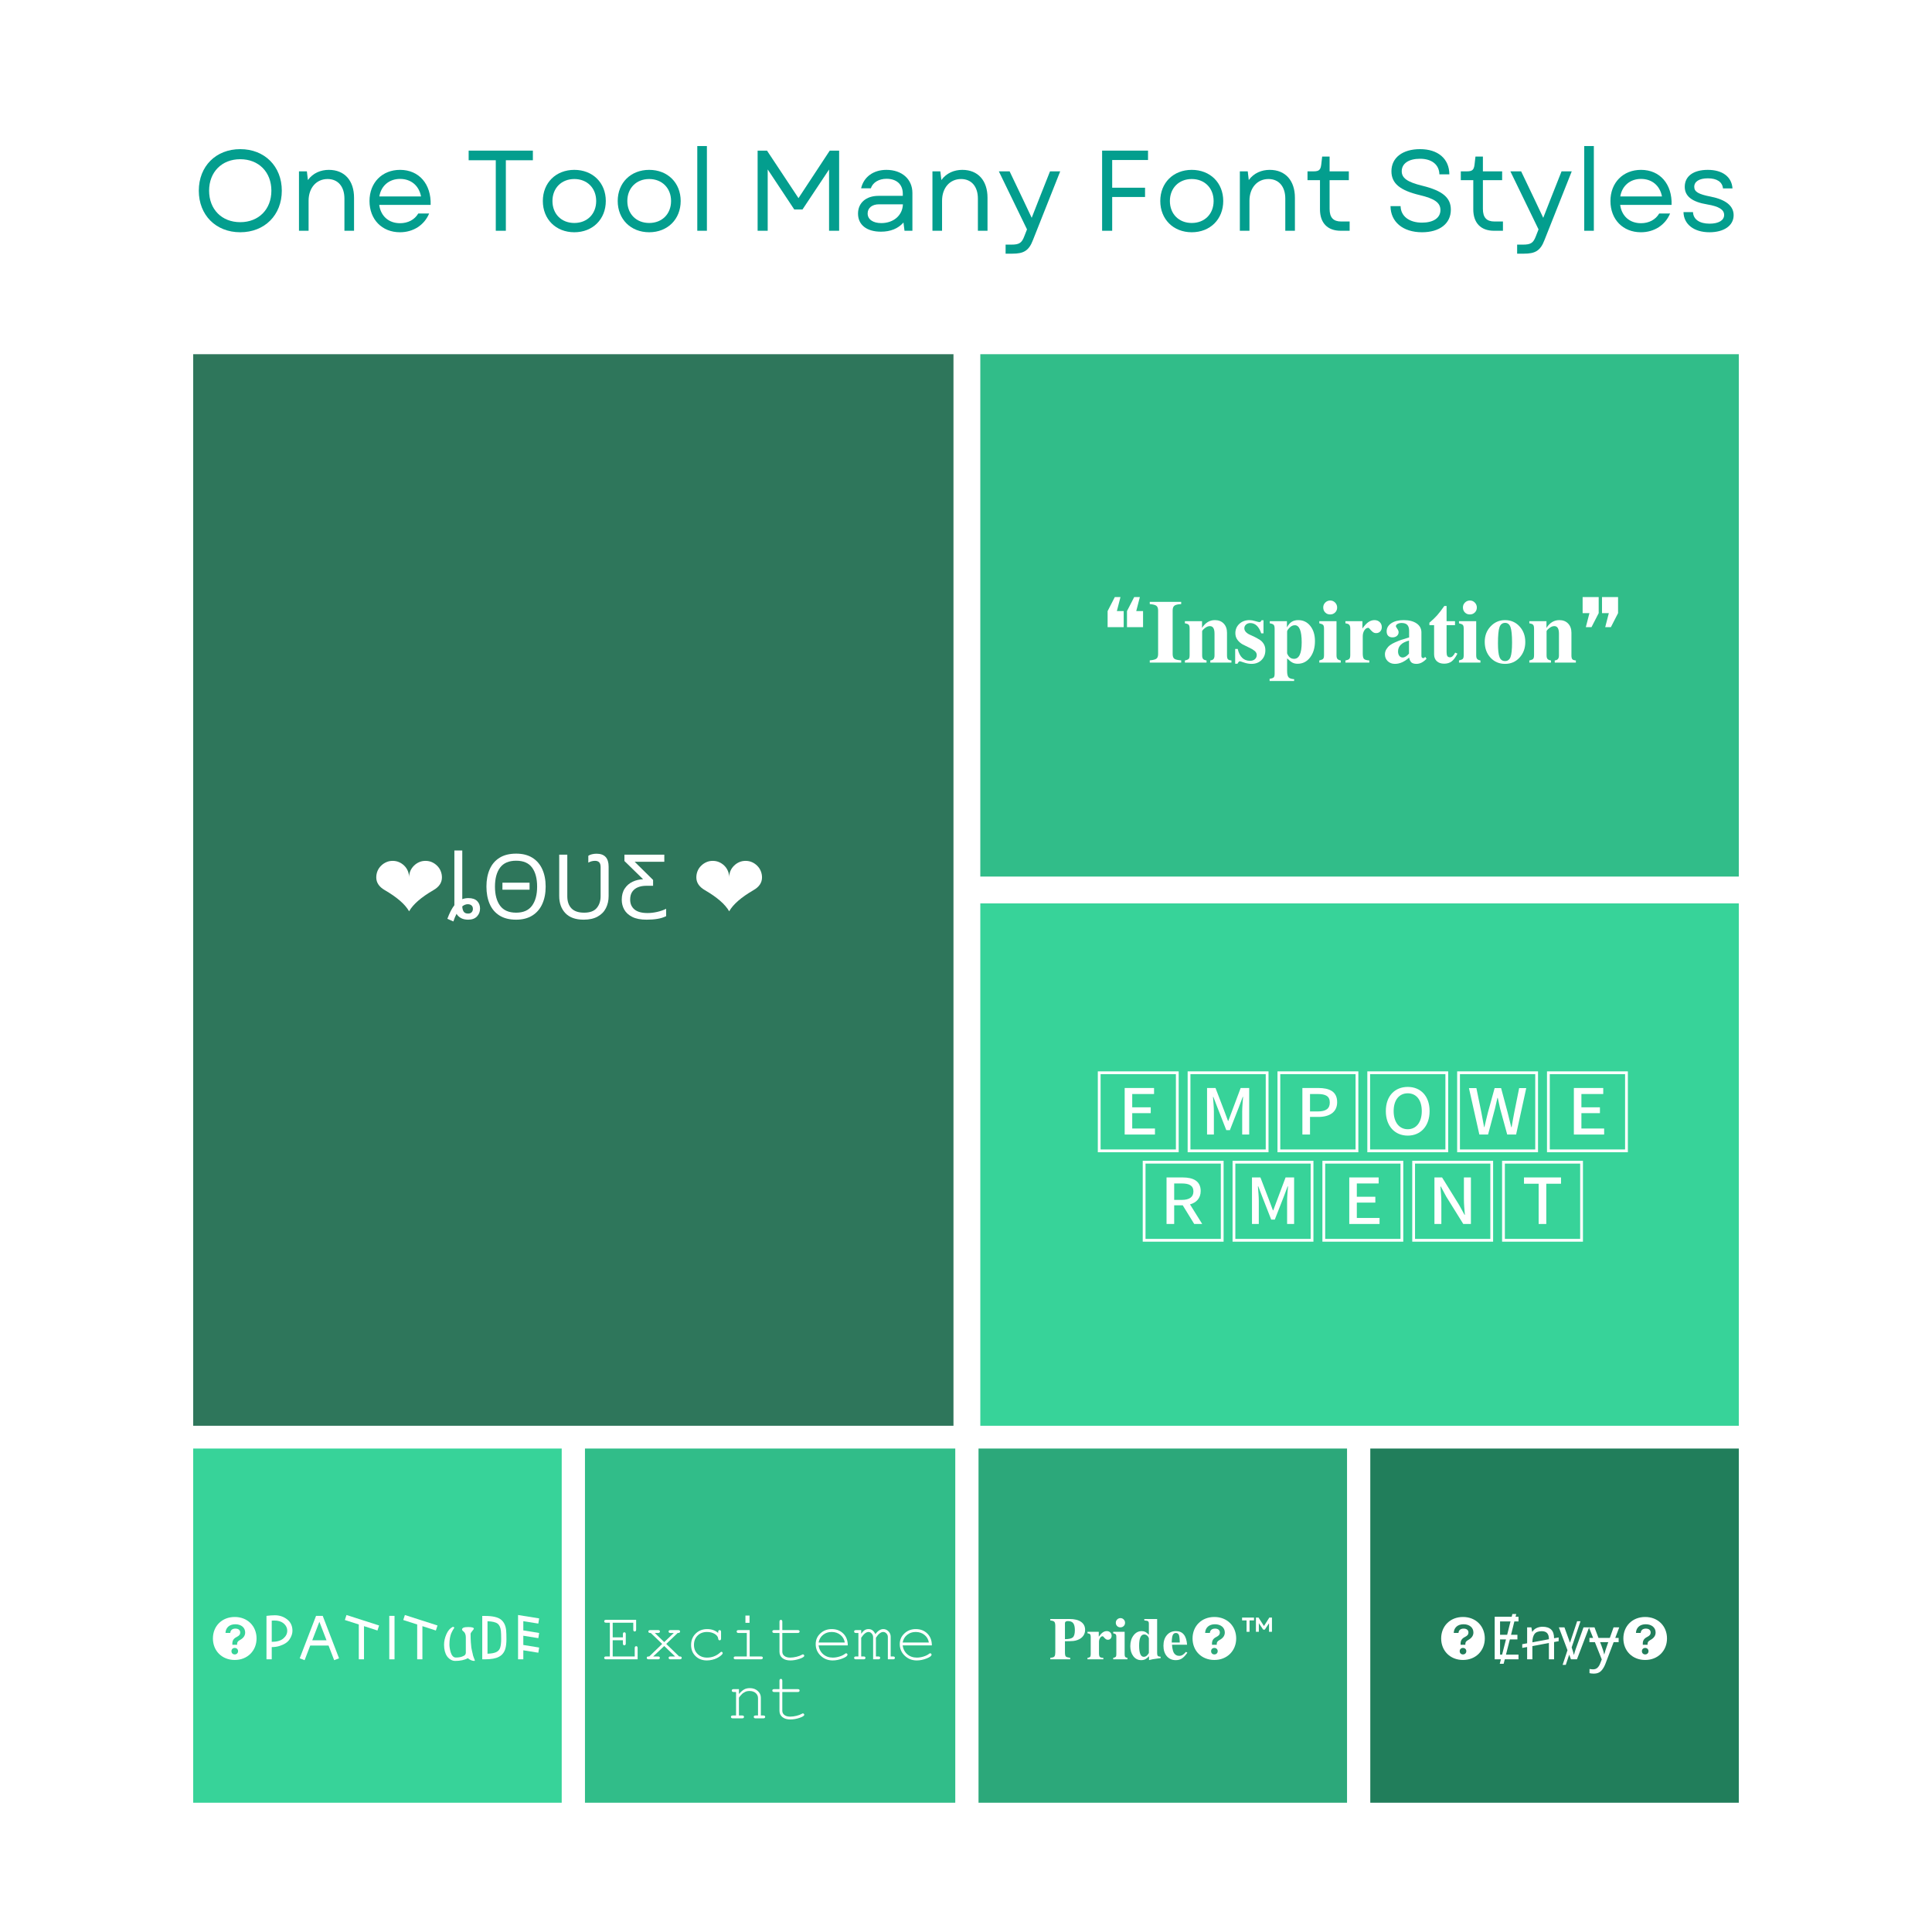 <svg xmlns="http://www.w3.org/2000/svg" xmlns:xlink="http://www.w3.org/1999/xlink" width="1080" zoomAndPan="magnify" viewBox="0 0 810 810" height="1080" preserveAspectRatio="xMidYMid meet" version="1.0"><defs><g/><clipPath id="c6b8de0714"><path d="M 81 148.504 L 399.75 148.504 L 399.75 597.754 L 81 597.754 Z M 81 148.504 " clip-rule="nonzero"/></clipPath><clipPath id="499b8fc429"><path d="M 411 148.504 L 729 148.504 L 729 367.504 L 411 367.504 Z M 411 148.504 " clip-rule="nonzero"/></clipPath><clipPath id="a0735edb15"><path d="M 411 378.754 L 729 378.754 L 729 597.754 L 411 597.754 Z M 411 378.754 " clip-rule="nonzero"/></clipPath><clipPath id="58b8020fa8"><path d="M 81 607.305 L 235.5 607.305 L 235.5 755.805 L 81 755.805 Z M 81 607.305 " clip-rule="nonzero"/></clipPath><clipPath id="db7a0efec5"><path d="M 245.25 607.305 L 400.5 607.305 L 400.5 755.805 L 245.25 755.805 Z M 245.25 607.305 " clip-rule="nonzero"/></clipPath><clipPath id="5f488b22f7"><path d="M 410.25 607.305 L 564.75 607.305 L 564.75 755.805 L 410.25 755.805 Z M 410.25 607.305 " clip-rule="nonzero"/></clipPath><clipPath id="0db784beca"><path d="M 574.5 607.305 L 729 607.305 L 729 755.805 L 574.5 755.805 Z M 574.5 607.305 " clip-rule="nonzero"/></clipPath></defs><rect x="-81" width="972" fill="#ffffff" y="-81" height="972" fill-opacity="1"/><rect x="-81" width="972" fill="#ffffff" y="-81" height="972" fill-opacity="1"/><g clip-path="url(#c6b8de0714)"><path fill="#2e765b" d="M 81 148.504 L 399.75 148.504 L 399.75 597.754 L 81 597.754 Z M 81 148.504 " fill-opacity="1" fill-rule="nonzero"/></g><g clip-path="url(#499b8fc429)"><path fill="#31bd89" d="M 411 148.504 L 729 148.504 L 729 367.504 L 411 367.504 Z M 411 148.504 " fill-opacity="1" fill-rule="nonzero"/></g><g clip-path="url(#a0735edb15)"><path fill="#37d399" d="M 411 378.754 L 729 378.754 L 729 597.754 L 411 597.754 Z M 411 378.754 " fill-opacity="1" fill-rule="nonzero"/></g><g clip-path="url(#58b8020fa8)"><path fill="#37d399" d="M 81 607.305 L 235.5 607.305 L 235.5 755.805 L 81 755.805 Z M 81 607.305 " fill-opacity="1" fill-rule="nonzero"/></g><g clip-path="url(#db7a0efec5)"><path fill="#31bd89" d="M 245.25 607.305 L 400.5 607.305 L 400.5 755.805 L 245.25 755.805 Z M 245.25 607.305 " fill-opacity="1" fill-rule="nonzero"/></g><g clip-path="url(#5f488b22f7)"><path fill="#2ca87a" d="M 410.25 607.305 L 564.75 607.305 L 564.75 755.805 L 410.25 755.805 Z M 410.25 607.305 " fill-opacity="1" fill-rule="nonzero"/></g><g clip-path="url(#0db784beca)"><path fill="#217e5b" d="M 574.5 607.305 L 729 607.305 L 729 755.805 L 574.5 755.805 Z M 574.5 607.305 " fill-opacity="1" fill-rule="nonzero"/></g><g fill="#039e8e" fill-opacity="1"><g transform="translate(80.563, 96.75)"><g><path d="M 20.16 0.625 C 30.383 0.625 37.586 -6.574 37.586 -16.801 C 37.586 -27.023 30.383 -34.223 20.16 -34.223 C 9.938 -34.223 2.785 -27.023 2.785 -16.801 C 2.785 -6.574 9.938 0.625 20.16 0.625 Z M 7.105 -16.801 C 7.105 -24.625 12.434 -30 20.16 -30 C 27.887 -30 33.215 -24.625 33.215 -16.801 C 33.215 -8.977 27.887 -3.602 20.16 -3.602 C 12.434 -3.602 7.105 -8.977 7.105 -16.801 Z M 7.105 -16.801 "/></g></g></g><g fill="#039e8e" fill-opacity="1"><g transform="translate(120.883, 96.75)"><g><path d="M 4.465 0 L 8.496 0 L 8.496 -12.574 C 8.496 -18.047 11.809 -21.695 16.465 -21.695 C 20.832 -21.695 23.52 -18.527 23.52 -13.488 L 23.52 0 L 27.551 0 L 27.551 -13.871 C 27.551 -20.977 23.617 -25.535 16.992 -25.535 C 13.633 -25.535 10.367 -24.238 8.207 -21.266 L 7.777 -24.91 L 4.465 -24.91 Z M 4.465 0 "/></g></g></g><g fill="#039e8e" fill-opacity="1"><g transform="translate(152.419, 96.75)"><g><path d="M 15.266 0.625 C 20.879 0.625 25.488 -2.398 27.504 -7.246 L 22.945 -7.246 C 21.406 -4.609 18.574 -3.168 15.312 -3.168 C 10.559 -3.168 7.199 -6.145 6.574 -10.848 L 28.129 -10.848 C 28.414 -19.535 23.281 -25.535 15.312 -25.535 C 7.777 -25.535 2.496 -20.16 2.496 -12.48 C 2.496 -4.754 7.727 0.625 15.266 0.625 Z M 6.625 -14.398 C 7.344 -18.816 10.703 -21.742 15.312 -21.742 C 19.871 -21.742 23.23 -18.961 24.098 -14.398 Z M 6.625 -14.398 "/></g></g></g><g fill="#039e8e" fill-opacity="1"><g transform="translate(182.947, 96.75)"><g/></g></g><g fill="#039e8e" fill-opacity="1"><g transform="translate(194.851, 96.75)"><g><path d="M 13.008 0 L 17.23 0 L 17.23 -29.566 L 28.559 -29.566 L 28.559 -33.602 L 1.633 -33.602 L 1.633 -29.566 L 13.008 -29.566 Z M 13.008 0 "/></g></g></g><g fill="#039e8e" fill-opacity="1"><g transform="translate(225.091, 96.75)"><g><path d="M 15.695 0.625 C 23.426 0.625 28.895 -4.848 28.895 -12.48 C 28.895 -20.113 23.426 -25.535 15.695 -25.535 C 7.969 -25.535 2.496 -20.113 2.496 -12.48 C 2.496 -4.848 7.969 0.625 15.695 0.625 Z M 6.527 -12.48 C 6.527 -17.902 10.32 -21.695 15.695 -21.695 C 21.07 -21.695 24.863 -17.902 24.863 -12.48 C 24.863 -7.008 21.07 -3.266 15.695 -3.266 C 10.32 -3.266 6.527 -7.008 6.527 -12.48 Z M 6.527 -12.48 "/></g></g></g><g fill="#039e8e" fill-opacity="1"><g transform="translate(256.483, 96.75)"><g><path d="M 15.695 0.625 C 23.426 0.625 28.895 -4.848 28.895 -12.48 C 28.895 -20.113 23.426 -25.535 15.695 -25.535 C 7.969 -25.535 2.496 -20.113 2.496 -12.48 C 2.496 -4.848 7.969 0.625 15.695 0.625 Z M 6.527 -12.48 C 6.527 -17.902 10.32 -21.695 15.695 -21.695 C 21.07 -21.695 24.863 -17.902 24.863 -12.48 C 24.863 -7.008 21.07 -3.266 15.695 -3.266 C 10.32 -3.266 6.527 -7.008 6.527 -12.48 Z M 6.527 -12.48 "/></g></g></g><g fill="#039e8e" fill-opacity="1"><g transform="translate(287.875, 96.75)"><g><path d="M 4.465 0 L 8.496 0 L 8.496 -35.52 L 4.465 -35.52 Z M 4.465 0 "/></g></g></g><g fill="#039e8e" fill-opacity="1"><g transform="translate(300.835, 96.75)"><g/></g></g><g fill="#039e8e" fill-opacity="1"><g transform="translate(312.739, 96.75)"><g><path d="M 4.895 0 L 9.121 0 L 9.121 -25.727 L 20.258 -8.93 L 23.711 -8.93 L 34.848 -25.68 L 34.848 0 L 39.07 0 L 39.07 -33.602 L 35.137 -33.602 L 22.031 -13.68 L 8.832 -33.602 L 4.895 -33.602 Z M 4.895 0 "/></g></g></g><g fill="#039e8e" fill-opacity="1"><g transform="translate(356.707, 96.75)"><g><path d="M 12.625 0.383 C 16.656 0.383 19.824 -0.91 22.078 -3.457 L 22.512 0 L 25.824 0 L 25.824 -15.84 C 25.824 -21.602 21.457 -25.535 14.93 -25.535 C 9.504 -25.535 5.426 -22.609 4.32 -17.809 L 8.398 -17.809 C 9.215 -20.258 11.762 -21.793 14.977 -21.793 C 19.199 -21.793 21.793 -19.441 21.793 -15.551 L 21.793 -14.641 L 11.617 -14.641 C 6.434 -14.641 3.023 -11.711 3.023 -7.199 C 3.023 -2.496 6.625 0.383 12.625 0.383 Z M 7.055 -7.246 C 7.055 -9.602 8.977 -11.09 11.762 -11.09 L 21.84 -11.09 C 21.695 -6.48 17.953 -3.215 12.77 -3.215 C 9.266 -3.215 7.055 -4.801 7.055 -7.246 Z M 7.055 -7.246 "/></g></g></g><g fill="#039e8e" fill-opacity="1"><g transform="translate(386.466, 96.75)"><g><path d="M 4.465 0 L 8.496 0 L 8.496 -12.574 C 8.496 -18.047 11.809 -21.695 16.465 -21.695 C 20.832 -21.695 23.52 -18.527 23.52 -13.488 L 23.52 0 L 27.551 0 L 27.551 -13.871 C 27.551 -20.977 23.617 -25.535 16.992 -25.535 C 13.633 -25.535 10.367 -24.238 8.207 -21.266 L 7.777 -24.91 L 4.465 -24.91 Z M 4.465 0 "/></g></g></g><g fill="#039e8e" fill-opacity="1"><g transform="translate(418.002, 96.75)"><g><path d="M 3.602 9.602 L 6.434 9.602 C 11.09 9.602 13.344 8.449 15.07 3.887 L 26.496 -24.91 L 22.223 -24.91 L 17.566 -13.152 L 14.543 -5.426 L 10.895 -13.152 L 5.281 -24.91 L 0.77 -24.91 L 12.574 -0.574 L 11.426 2.352 C 10.367 5.137 9.266 5.809 6.047 5.809 L 3.602 5.809 Z M 3.602 9.602 "/></g></g></g><g fill="#039e8e" fill-opacity="1"><g transform="translate(445.266, 96.75)"><g/></g></g><g fill="#039e8e" fill-opacity="1"><g transform="translate(457.17, 96.75)"><g><path d="M 4.895 0 L 9.121 0 L 9.121 -14.16 L 22.895 -14.16 L 22.895 -18.047 L 9.121 -18.047 L 9.121 -29.664 L 24.145 -29.664 L 24.145 -33.602 L 4.895 -33.602 Z M 4.895 0 "/></g></g></g><g fill="#039e8e" fill-opacity="1"><g transform="translate(483.954, 96.75)"><g><path d="M 15.695 0.625 C 23.426 0.625 28.895 -4.848 28.895 -12.48 C 28.895 -20.113 23.426 -25.535 15.695 -25.535 C 7.969 -25.535 2.496 -20.113 2.496 -12.48 C 2.496 -4.848 7.969 0.625 15.695 0.625 Z M 6.527 -12.48 C 6.527 -17.902 10.32 -21.695 15.695 -21.695 C 21.07 -21.695 24.863 -17.902 24.863 -12.48 C 24.863 -7.008 21.07 -3.266 15.695 -3.266 C 10.32 -3.266 6.527 -7.008 6.527 -12.48 Z M 6.527 -12.48 "/></g></g></g><g fill="#039e8e" fill-opacity="1"><g transform="translate(515.346, 96.75)"><g><path d="M 4.465 0 L 8.496 0 L 8.496 -12.574 C 8.496 -18.047 11.809 -21.695 16.465 -21.695 C 20.832 -21.695 23.52 -18.527 23.52 -13.488 L 23.52 0 L 27.551 0 L 27.551 -13.871 C 27.551 -20.977 23.617 -25.535 16.992 -25.535 C 13.633 -25.535 10.367 -24.238 8.207 -21.266 L 7.777 -24.91 L 4.465 -24.91 Z M 4.465 0 "/></g></g></g><g fill="#039e8e" fill-opacity="1"><g transform="translate(546.882, 96.75)"><g><path d="M 15.215 0 L 18.961 0 L 18.961 -3.887 L 15.406 -3.887 C 12.098 -3.887 10.559 -5.566 10.559 -9.168 L 10.559 -21.215 L 18.625 -21.215 L 18.625 -24.91 L 10.559 -24.91 L 10.559 -31.105 L 7.441 -31.105 L 7.055 -27.742 C 6.77 -25.488 6.098 -24.91 3.793 -24.91 L 1.297 -24.91 L 1.297 -21.215 L 6.527 -21.215 L 6.527 -8.977 C 6.527 -3.266 9.695 0 15.215 0 Z M 15.215 0 "/></g></g></g><g fill="#039e8e" fill-opacity="1"><g transform="translate(568.194, 96.75)"><g/></g></g><g fill="#039e8e" fill-opacity="1"><g transform="translate(580.098, 96.75)"><g><path d="M 16.078 0.625 C 23.426 0.625 28.176 -2.977 28.176 -8.832 C 28.176 -13.777 24.863 -16.754 16.273 -18.863 C 9.742 -20.449 7.586 -22.176 7.586 -24.961 C 7.586 -28.176 10.465 -30.191 15.266 -30.191 C 20.207 -30.191 23.281 -27.695 23.375 -23.664 L 27.551 -23.664 C 27.504 -30.191 22.801 -34.223 15.266 -34.223 C 7.922 -34.223 3.266 -30.625 3.266 -24.961 C 3.266 -19.777 6.961 -16.895 15.215 -14.93 C 21.266 -13.488 23.809 -11.809 23.809 -8.688 C 23.809 -5.375 20.832 -3.406 16.078 -3.406 C 10.848 -3.406 7.199 -6 7.105 -10.32 L 2.879 -10.32 C 2.93 -3.742 8.062 0.625 16.078 0.625 Z M 16.078 0.625 "/></g></g></g><g fill="#039e8e" fill-opacity="1"><g transform="translate(611.154, 96.75)"><g><path d="M 15.215 0 L 18.961 0 L 18.961 -3.887 L 15.406 -3.887 C 12.098 -3.887 10.559 -5.566 10.559 -9.168 L 10.559 -21.215 L 18.625 -21.215 L 18.625 -24.91 L 10.559 -24.91 L 10.559 -31.105 L 7.441 -31.105 L 7.055 -27.742 C 6.77 -25.488 6.098 -24.91 3.793 -24.91 L 1.297 -24.91 L 1.297 -21.215 L 6.527 -21.215 L 6.527 -8.977 C 6.527 -3.266 9.695 0 15.215 0 Z M 15.215 0 "/></g></g></g><g fill="#039e8e" fill-opacity="1"><g transform="translate(632.466, 96.75)"><g><path d="M 3.602 9.602 L 6.434 9.602 C 11.09 9.602 13.344 8.449 15.07 3.887 L 26.496 -24.91 L 22.223 -24.91 L 17.566 -13.152 L 14.543 -5.426 L 10.895 -13.152 L 5.281 -24.91 L 0.77 -24.91 L 12.574 -0.574 L 11.426 2.352 C 10.367 5.137 9.266 5.809 6.047 5.809 L 3.602 5.809 Z M 3.602 9.602 "/></g></g></g><g fill="#039e8e" fill-opacity="1"><g transform="translate(659.73, 96.75)"><g><path d="M 4.465 0 L 8.496 0 L 8.496 -35.52 L 4.465 -35.52 Z M 4.465 0 "/></g></g></g><g fill="#039e8e" fill-opacity="1"><g transform="translate(672.69, 96.75)"><g><path d="M 15.266 0.625 C 20.879 0.625 25.488 -2.398 27.504 -7.246 L 22.945 -7.246 C 21.406 -4.609 18.574 -3.168 15.312 -3.168 C 10.559 -3.168 7.199 -6.145 6.574 -10.848 L 28.129 -10.848 C 28.414 -19.535 23.281 -25.535 15.312 -25.535 C 7.777 -25.535 2.496 -20.16 2.496 -12.48 C 2.496 -4.754 7.727 0.625 15.266 0.625 Z M 6.625 -14.398 C 7.344 -18.816 10.703 -21.742 15.312 -21.742 C 19.871 -21.742 23.23 -18.961 24.098 -14.398 Z M 6.625 -14.398 "/></g></g></g><g fill="#039e8e" fill-opacity="1"><g transform="translate(703.218, 96.75)"><g><path d="M 13.488 0.625 C 19.633 0.625 23.617 -2.207 23.617 -6.527 C 23.617 -10.414 20.352 -13.055 14.062 -14.305 C 8.879 -15.312 7.105 -16.32 7.105 -18.434 C 7.105 -20.641 9.215 -21.984 12.816 -21.984 C 16.609 -21.984 18.863 -20.496 19.152 -17.762 L 23.137 -17.762 C 22.801 -22.656 18.91 -25.535 12.77 -25.535 C 6.77 -25.535 3.121 -22.895 3.121 -18.434 C 3.121 -14.496 6.145 -12.098 12.574 -11.039 C 17.426 -10.223 19.633 -8.879 19.633 -6.625 C 19.633 -4.367 17.328 -2.977 13.535 -2.977 C 9.266 -2.977 6.719 -4.801 6.574 -7.824 L 2.594 -7.824 C 2.688 -2.734 6.961 0.625 13.488 0.625 Z M 13.488 0.625 "/></g></g></g><g fill="#ffffff" fill-opacity="1"><g transform="translate(155.736, 385.203)"><g><path d="M 15.781 -3.141 C 14.102 -6.078 10.707 -9.031 5.594 -12 C 3.207 -13.383 2.016 -15.164 2.016 -17.344 C 2.016 -18.258 2.18 -19.141 2.516 -19.984 C 2.859 -20.836 3.367 -21.594 4.047 -22.25 C 4.691 -22.895 5.441 -23.398 6.297 -23.766 C 7.086 -24.109 7.953 -24.281 8.891 -24.281 C 9.836 -24.281 10.711 -24.109 11.516 -23.766 C 12.348 -23.41 13.098 -22.906 13.766 -22.25 C 14.41 -21.613 14.906 -20.875 15.25 -20.031 C 15.602 -19.195 15.781 -18.301 15.781 -17.344 C 15.781 -18.301 15.953 -19.195 16.297 -20.031 C 16.648 -20.875 17.156 -21.613 17.812 -22.25 C 18.469 -22.906 19.211 -23.41 20.047 -23.766 C 20.848 -24.109 21.719 -24.281 22.656 -24.281 C 23.602 -24.281 24.477 -24.109 25.281 -23.766 C 26.125 -23.398 26.867 -22.895 27.516 -22.25 C 28.191 -21.594 28.695 -20.836 29.031 -19.984 C 29.375 -19.141 29.547 -18.258 29.547 -17.344 C 29.547 -15.133 28.352 -13.352 25.969 -12 C 20.852 -9.031 17.457 -6.078 15.781 -3.141 Z M 15.781 -3.141 "/></g></g></g><g fill="#ffffff" fill-opacity="1"><g transform="translate(187.295, 385.203)"><g/></g></g><g fill="#ffffff" fill-opacity="1"><g transform="translate(187.295, 385.203)"><g><path d="M 2.781 1.125 L 0.266 0 C 1.172 -2.438 2.148 -4.332 3.203 -5.688 L 3.203 -28.625 L 6.516 -28.625 L 6.516 -8.219 C 7.297 -8.52 8.148 -8.672 9.078 -8.672 C 10.711 -8.672 11.938 -8.258 12.75 -7.438 C 13.562 -6.625 13.969 -5.578 13.969 -4.297 C 13.969 -2.984 13.535 -1.875 12.672 -0.969 C 11.805 -0.07 10.57 0.375 8.969 0.375 C 7.789 0.375 6.789 0.148 5.969 -0.297 C 5.156 -0.754 4.535 -1.348 4.109 -2.078 C 3.879 -1.648 3.648 -1.16 3.422 -0.609 C 3.203 -0.055 2.988 0.52 2.781 1.125 Z M 8.922 -2.188 C 9.609 -2.188 10.117 -2.375 10.453 -2.75 C 10.797 -3.125 10.969 -3.586 10.969 -4.141 C 10.969 -4.797 10.77 -5.285 10.375 -5.609 C 9.988 -5.941 9.469 -6.109 8.812 -6.109 C 8.031 -6.109 7.266 -5.805 6.516 -5.203 C 6.547 -4.297 6.738 -3.566 7.094 -3.016 C 7.457 -2.461 8.066 -2.188 8.922 -2.188 Z M 8.922 -2.188 "/></g></g></g><g fill="#ffffff" fill-opacity="1"><g transform="translate(201.645, 385.203)"><g><path d="M 27.125 -13.484 C 27.125 -10.703 26.648 -8.273 25.703 -6.203 C 24.766 -4.129 23.375 -2.516 21.531 -1.359 C 19.688 -0.203 17.422 0.375 14.734 0.375 C 11.941 0.375 9.625 -0.203 7.781 -1.359 C 5.938 -2.516 4.562 -4.133 3.656 -6.219 C 2.75 -8.301 2.297 -10.738 2.297 -13.531 C 2.297 -16.258 2.75 -18.66 3.656 -20.734 C 4.562 -22.805 5.938 -24.422 7.781 -25.578 C 9.625 -26.734 11.953 -27.312 14.766 -27.312 C 17.453 -27.312 19.711 -26.738 21.547 -25.594 C 23.379 -24.457 24.766 -22.852 25.703 -20.781 C 26.648 -18.707 27.125 -16.273 27.125 -13.484 Z M 5.875 -13.484 C 5.875 -10.098 6.586 -7.43 8.016 -5.484 C 9.453 -3.535 11.691 -2.562 14.734 -2.562 C 17.766 -2.562 19.988 -3.535 21.406 -5.484 C 22.832 -7.43 23.547 -10.098 23.547 -13.484 C 23.547 -16.879 22.844 -19.535 21.438 -21.453 C 20.031 -23.379 17.805 -24.344 14.766 -24.344 C 11.703 -24.344 9.453 -23.379 8.016 -21.453 C 6.586 -19.535 5.875 -16.879 5.875 -13.484 Z M 20.375 -15.141 L 20.375 -12.203 L 9 -12.203 L 9 -15.141 Z M 20.375 -15.141 "/></g></g></g><g fill="#ffffff" fill-opacity="1"><g transform="translate(231.061, 385.203)"><g><path d="M 13.641 0.375 C 10.273 0.375 7.723 -0.531 5.984 -2.344 C 4.254 -4.164 3.391 -6.57 3.391 -9.562 L 3.391 -26.891 L 6.781 -26.891 L 6.781 -9.453 C 6.781 -7.266 7.363 -5.566 8.531 -4.359 C 9.695 -3.16 11.461 -2.562 13.828 -2.562 C 16.266 -2.562 18.023 -3.207 19.109 -4.5 C 20.203 -5.789 20.75 -7.457 20.75 -9.5 L 20.75 -21.625 C 20.75 -22.602 20.547 -23.289 20.141 -23.688 C 19.742 -24.094 19.16 -24.297 18.391 -24.297 C 17.879 -24.297 17.383 -24.227 16.906 -24.094 C 16.438 -23.957 16 -23.773 15.594 -23.547 L 15.594 -26.406 C 15.969 -26.688 16.469 -26.898 17.094 -27.047 C 17.727 -27.203 18.375 -27.281 19.031 -27.281 C 22.414 -27.281 24.109 -25.469 24.109 -21.844 L 24.109 -9.5 C 24.109 -7.633 23.727 -5.953 22.969 -4.453 C 22.219 -2.961 21.062 -1.785 19.5 -0.922 C 17.945 -0.055 15.992 0.375 13.641 0.375 Z M 13.641 0.375 "/></g></g></g><g fill="#ffffff" fill-opacity="1"><g transform="translate(258.593, 385.203)"><g><path d="M 12.469 0.375 C 10.031 0.375 8.047 -0.004 6.516 -0.766 C 4.984 -1.535 3.859 -2.551 3.141 -3.812 C 2.43 -5.082 2.078 -6.461 2.078 -7.953 C 2.078 -9.836 2.492 -11.41 3.328 -12.672 C 4.172 -13.941 5.27 -14.895 6.625 -15.531 C 7.988 -16.176 9.457 -16.523 11.031 -16.578 L 3.203 -24.219 L 3.203 -26.891 L 19.922 -26.891 L 19.922 -23.891 L 7.5 -23.891 L 15.219 -16.281 L 15.219 -13.828 L 12.281 -13.828 C 11.02 -13.828 9.891 -13.625 8.891 -13.219 C 7.891 -12.82 7.094 -12.203 6.5 -11.359 C 5.906 -10.516 5.609 -9.406 5.609 -8.031 C 5.609 -6.289 6.211 -4.914 7.422 -3.906 C 8.629 -2.906 10.453 -2.406 12.891 -2.406 C 14.141 -2.406 15.453 -2.555 16.828 -2.859 C 18.211 -3.16 19.5 -3.602 20.688 -4.188 L 20.688 -1.094 C 19.551 -0.539 18.316 -0.16 16.984 0.047 C 15.66 0.266 14.156 0.375 12.469 0.375 Z M 12.469 0.375 "/></g></g></g><g fill="#ffffff" fill-opacity="1"><g transform="translate(280.589, 385.203)"><g/></g></g><g fill="#ffffff" fill-opacity="1"><g transform="translate(289.93, 385.203)"><g><path d="M 15.781 -3.141 C 14.102 -6.078 10.707 -9.031 5.594 -12 C 3.207 -13.383 2.016 -15.164 2.016 -17.344 C 2.016 -18.258 2.18 -19.141 2.516 -19.984 C 2.859 -20.836 3.367 -21.594 4.047 -22.25 C 4.691 -22.895 5.441 -23.398 6.297 -23.766 C 7.086 -24.109 7.953 -24.281 8.891 -24.281 C 9.836 -24.281 10.711 -24.109 11.516 -23.766 C 12.348 -23.41 13.098 -22.906 13.766 -22.25 C 14.41 -21.613 14.906 -20.875 15.25 -20.031 C 15.602 -19.195 15.781 -18.301 15.781 -17.344 C 15.781 -18.301 15.953 -19.195 16.297 -20.031 C 16.648 -20.875 17.156 -21.613 17.812 -22.25 C 18.469 -22.906 19.211 -23.41 20.047 -23.766 C 20.848 -24.109 21.719 -24.281 22.656 -24.281 C 23.602 -24.281 24.477 -24.109 25.281 -23.766 C 26.125 -23.398 26.867 -22.895 27.516 -22.25 C 28.191 -21.594 28.695 -20.836 29.031 -19.984 C 29.375 -19.141 29.547 -18.258 29.547 -17.344 C 29.547 -15.133 28.352 -13.352 25.969 -12 C 20.852 -9.031 17.457 -6.078 15.781 -3.141 Z M 15.781 -3.141 "/></g></g></g><g fill="#ffffff" fill-opacity="1"><g transform="translate(321.488, 385.203)"><g/></g></g><g fill="#ffffff" fill-opacity="1"><g transform="translate(461.169, 277.799)"><g><path d="M 9.938 -14.859 L 3.203 -14.859 L 3.203 -21.594 L 6.219 -27.469 L 8.594 -27.469 L 7.078 -21.594 L 9.938 -21.594 Z M 18.062 -14.859 L 11.328 -14.859 L 11.328 -21.594 L 14.344 -27.469 L 16.719 -27.469 L 15.203 -21.594 L 18.062 -21.594 Z M 18.062 -14.859 "/></g></g></g><g fill="#ffffff" fill-opacity="1"><g transform="translate(481.436, 277.799)"><g><path d="M 4.109 -3.609 L 4.109 -21.844 C 4.109 -22.801 3.863 -23.461 3.375 -23.828 C 2.883 -24.191 1.961 -24.426 0.609 -24.531 L 0.609 -25.469 L 13.781 -25.469 L 13.781 -24.531 C 12.406 -24.477 11.461 -24.258 10.953 -23.875 C 10.453 -23.5 10.203 -22.82 10.203 -21.844 L 10.203 -3.609 C 10.203 -2.629 10.441 -1.961 10.922 -1.609 C 11.398 -1.266 12.352 -1.039 13.781 -0.938 L 13.781 0 L 0.609 0 L 0.609 -0.938 C 2.016 -1.062 2.945 -1.301 3.406 -1.656 C 3.875 -2.008 4.109 -2.66 4.109 -3.609 Z M 4.109 -3.609 "/></g></g></g><g fill="#ffffff" fill-opacity="1"><g transform="translate(495.974, 277.799)"><g><path d="M 11.266 -15.297 C 10.555 -15.297 9.836 -15 9.109 -14.406 C 8.391 -13.82 8.031 -13.391 8.031 -13.109 L 8.031 -3.047 C 8.031 -2.348 8.16 -1.844 8.422 -1.531 C 8.68 -1.219 9.164 -1.008 9.875 -0.906 L 9.875 0 L 0.797 0 L 0.797 -0.906 C 1.648 -1.082 2.191 -1.305 2.422 -1.578 C 2.66 -1.859 2.781 -2.391 2.781 -3.172 L 2.781 -14.234 C 2.781 -15.016 2.656 -15.551 2.406 -15.844 C 2.156 -16.133 1.617 -16.344 0.797 -16.469 L 0.797 -17.359 L 7.984 -17.359 L 7.984 -14.547 C 9.367 -16.723 11.164 -17.812 13.375 -17.812 C 14.926 -17.812 16.16 -17.328 17.078 -16.359 C 17.992 -15.398 18.453 -14.113 18.453 -12.5 L 18.453 -3.047 C 18.453 -2.242 18.578 -1.695 18.828 -1.406 C 19.086 -1.125 19.582 -0.957 20.312 -0.906 L 20.312 0 L 11.453 0 L 11.453 -0.906 C 12.078 -0.977 12.523 -1.176 12.797 -1.5 C 13.078 -1.832 13.219 -2.348 13.219 -3.047 L 13.219 -12.172 C 13.219 -14.254 12.566 -15.297 11.266 -15.297 Z M 11.266 -15.297 "/></g></g></g><g fill="#ffffff" fill-opacity="1"><g transform="translate(516.915, 277.799)"><g><path d="M 6.938 -17.812 C 7.633 -17.812 8.445 -17.672 9.375 -17.391 C 10.312 -17.117 10.879 -16.984 11.078 -16.984 C 11.473 -16.984 11.773 -17.238 11.984 -17.75 L 12.812 -17.75 L 12.812 -12.281 L 11.859 -12.281 C 10.879 -15.145 9.348 -16.578 7.266 -16.578 C 6.566 -16.578 5.977 -16.367 5.5 -15.953 C 5.02 -15.535 4.781 -15.016 4.781 -14.391 C 4.781 -13.816 5 -13.297 5.438 -12.828 C 5.883 -12.359 6.43 -11.984 7.078 -11.703 C 7.734 -11.43 8.438 -11.102 9.188 -10.719 C 9.945 -10.332 10.648 -9.93 11.297 -9.516 C 11.953 -9.098 12.5 -8.52 12.938 -7.781 C 13.375 -7.039 13.594 -6.18 13.594 -5.203 C 13.594 -3.516 13.051 -2.133 11.969 -1.062 C 10.895 0 9.504 0.531 7.797 0.531 C 6.766 0.531 5.723 0.348 4.672 -0.016 C 3.617 -0.379 3.016 -0.562 2.859 -0.562 C 2.586 -0.562 2.266 -0.211 1.891 0.484 L 0.938 0.484 L 0.938 -5.719 L 2 -5.719 C 2.801 -2.406 4.52 -0.75 7.156 -0.75 C 8.008 -0.75 8.691 -0.973 9.203 -1.422 C 9.723 -1.879 9.984 -2.473 9.984 -3.203 C 9.984 -3.859 9.676 -4.438 9.062 -4.938 C 8.445 -5.438 7.695 -5.883 6.812 -6.281 C 5.938 -6.688 5.055 -7.117 4.172 -7.578 C 3.297 -8.047 2.551 -8.68 1.938 -9.484 C 1.32 -10.297 1.016 -11.238 1.016 -12.312 C 1.016 -13.895 1.57 -15.207 2.688 -16.25 C 3.812 -17.289 5.227 -17.812 6.938 -17.812 Z M 6.938 -17.812 "/></g></g></g><g fill="#ffffff" fill-opacity="1"><g transform="translate(531.567, 277.799)"><g><path d="M 7.984 -17.359 L 7.984 -14.766 C 8.566 -15.848 9.227 -16.625 9.969 -17.094 C 10.707 -17.57 11.629 -17.812 12.734 -17.812 C 14.816 -17.812 16.504 -16.992 17.797 -15.359 C 19.086 -13.734 19.734 -11.613 19.734 -9 C 19.734 -6.219 19.055 -3.941 17.703 -2.172 C 16.348 -0.398 14.613 0.484 12.5 0.484 C 11.676 0.484 10.957 0.328 10.344 0.016 C 9.727 -0.297 8.969 -0.891 8.062 -1.766 L 8.062 3.547 C 8.062 4.797 8.258 5.66 8.656 6.141 C 9.062 6.617 9.844 6.883 11 6.938 L 11 7.719 L 0.719 7.719 L 0.719 6.812 C 1.625 6.664 2.203 6.457 2.453 6.188 C 2.703 5.926 2.828 5.41 2.828 4.641 L 2.828 -14.234 C 2.828 -15.016 2.691 -15.551 2.422 -15.844 C 2.16 -16.133 1.617 -16.344 0.797 -16.469 L 0.797 -17.359 Z M 11.297 -15.672 C 10.492 -15.672 9.754 -15.32 9.078 -14.625 C 8.398 -13.938 8.062 -13.406 8.062 -13.031 L 8.062 -3.875 C 8.664 -2.344 9.633 -1.578 10.969 -1.578 C 13.102 -1.578 14.172 -3.875 14.172 -8.469 C 14.172 -13.27 13.211 -15.672 11.297 -15.672 Z M 11.297 -15.672 "/></g></g></g><g fill="#ffffff" fill-opacity="1"><g transform="translate(552.508, 277.799)"><g><path d="M 7.828 -17.359 L 7.828 -3.047 C 7.828 -2.348 7.957 -1.844 8.219 -1.531 C 8.488 -1.219 8.953 -1.008 9.609 -0.906 L 9.609 0 L 0.609 0 L 0.609 -0.906 C 1.461 -1.102 2.004 -1.332 2.234 -1.594 C 2.473 -1.863 2.594 -2.391 2.594 -3.172 L 2.594 -14.234 C 2.594 -15.016 2.469 -15.535 2.219 -15.797 C 1.969 -16.066 1.43 -16.289 0.609 -16.469 L 0.609 -17.359 Z M 3.125 -25.188 C 3.707 -25.75 4.398 -26.031 5.203 -26.031 C 6.004 -26.031 6.688 -25.738 7.25 -25.156 C 7.812 -24.582 8.094 -23.895 8.094 -23.094 C 8.094 -22.258 7.812 -21.566 7.25 -21.016 C 6.688 -20.461 5.988 -20.188 5.156 -20.188 C 4.332 -20.188 3.645 -20.461 3.094 -21.016 C 2.539 -21.566 2.266 -22.27 2.266 -23.125 C 2.266 -23.938 2.551 -24.625 3.125 -25.188 Z M 3.125 -25.188 "/></g></g></g><g fill="#ffffff" fill-opacity="1"><g transform="translate(562.979, 277.799)"><g><path d="M 13.969 -12.359 C 13.395 -12.359 12.891 -12.547 12.453 -12.922 C 12.016 -13.297 11.656 -13.664 11.375 -14.031 C 11.102 -14.395 10.863 -14.578 10.656 -14.578 C 10.031 -14.578 9.488 -14.223 9.031 -13.516 C 8.582 -12.816 8.359 -11.977 8.359 -11 L 8.359 -3.875 C 8.359 -2.695 8.523 -1.926 8.859 -1.562 C 9.203 -1.195 9.953 -0.977 11.109 -0.906 L 11.109 0 L 1.094 0 L 1.094 -0.906 C 1.914 -1.051 2.457 -1.27 2.719 -1.562 C 2.988 -1.852 3.125 -2.391 3.125 -3.172 L 3.125 -14.234 C 3.125 -14.992 2.984 -15.531 2.703 -15.844 C 2.43 -16.156 1.895 -16.363 1.094 -16.469 L 1.094 -17.359 L 8.219 -17.359 L 8.219 -14.281 C 9.094 -15.531 9.926 -16.43 10.719 -16.984 C 11.508 -17.535 12.367 -17.812 13.297 -17.812 C 14.172 -17.812 14.895 -17.535 15.469 -16.984 C 16.051 -16.43 16.344 -15.727 16.344 -14.875 C 16.344 -14.145 16.125 -13.539 15.688 -13.062 C 15.25 -12.594 14.676 -12.359 13.969 -12.359 Z M 13.969 -12.359 "/></g></g></g><g fill="#ffffff" fill-opacity="1"><g transform="translate(579.701, 277.799)"><g><path d="M 5.531 -15.219 C 5.531 -15.094 5.719 -14.758 6.094 -14.219 C 6.477 -13.676 6.672 -13.191 6.672 -12.766 C 6.672 -12.117 6.43 -11.594 5.953 -11.188 C 5.473 -10.781 4.859 -10.578 4.109 -10.578 C 3.328 -10.578 2.723 -10.797 2.297 -11.234 C 1.867 -11.68 1.656 -12.297 1.656 -13.078 C 1.656 -14.484 2.305 -15.625 3.609 -16.5 C 4.922 -17.375 6.645 -17.812 8.781 -17.812 C 11.062 -17.812 12.875 -17.348 14.219 -16.422 C 15.562 -15.492 16.234 -14.238 16.234 -12.656 L 16.234 -2.828 C 16.234 -2.203 16.5 -1.891 17.031 -1.891 C 17.207 -1.891 17.344 -1.938 17.438 -2.031 L 17.812 -2.406 L 18.391 -1.625 C 17.055 -0.188 15.648 0.531 14.172 0.531 C 13.234 0.531 12.531 0.332 12.062 -0.062 C 11.602 -0.469 11.273 -1.148 11.078 -2.109 C 9.141 -0.348 7.156 0.531 5.125 0.531 C 3.914 0.531 2.914 0.156 2.125 -0.594 C 1.332 -1.352 0.938 -2.312 0.938 -3.469 C 0.938 -4.25 1.145 -4.969 1.562 -5.625 C 1.977 -6.289 2.461 -6.836 3.016 -7.266 C 3.566 -7.691 4.328 -8.117 5.297 -8.547 C 6.266 -8.973 7.086 -9.301 7.766 -9.531 C 8.441 -9.758 9.332 -10.035 10.438 -10.359 C 10.707 -10.43 10.922 -10.492 11.078 -10.547 L 11.078 -13.297 C 11.078 -14.453 10.82 -15.289 10.312 -15.812 C 9.812 -16.344 9.008 -16.609 7.906 -16.609 C 7.258 -16.609 6.703 -16.477 6.234 -16.219 C 5.766 -15.957 5.531 -15.625 5.531 -15.219 Z M 11.031 -3.766 L 11.031 -9.234 C 7.969 -8.43 6.438 -6.91 6.438 -4.672 C 6.438 -3.922 6.613 -3.312 6.969 -2.844 C 7.32 -2.375 7.785 -2.141 8.359 -2.141 C 9.211 -2.141 10.102 -2.68 11.031 -3.766 Z M 11.031 -3.766 "/></g></g></g><g fill="#ffffff" fill-opacity="1"><g transform="translate(598.534, 277.799)"><g><path d="M 11.484 -17.359 L 11.484 -15.703 L 7.953 -15.703 L 7.953 -4.375 C 7.953 -3.613 8.062 -3.062 8.281 -2.719 C 8.508 -2.383 8.891 -2.219 9.422 -2.219 C 10.172 -2.219 10.883 -2.875 11.562 -4.188 L 12.5 -3.766 C 11.727 -2.234 10.922 -1.145 10.078 -0.5 C 9.234 0.133 8.188 0.453 6.938 0.453 C 5.625 0.453 4.594 0.102 3.844 -0.594 C 3.094 -1.301 2.719 -2.27 2.719 -3.5 L 2.719 -15.703 L 0.75 -15.703 L 0.75 -16.719 C 1.977 -17.75 3.039 -18.766 3.938 -19.766 C 4.832 -20.773 5.852 -22.098 7 -23.734 L 7.953 -23.734 L 7.953 -17.359 Z M 11.484 -17.359 "/></g></g></g><g fill="#ffffff" fill-opacity="1"><g transform="translate(611.076, 277.799)"><g><path d="M 7.828 -17.359 L 7.828 -3.047 C 7.828 -2.348 7.957 -1.844 8.219 -1.531 C 8.488 -1.219 8.953 -1.008 9.609 -0.906 L 9.609 0 L 0.609 0 L 0.609 -0.906 C 1.461 -1.102 2.004 -1.332 2.234 -1.594 C 2.473 -1.863 2.594 -2.391 2.594 -3.172 L 2.594 -14.234 C 2.594 -15.016 2.469 -15.535 2.219 -15.797 C 1.969 -16.066 1.43 -16.289 0.609 -16.469 L 0.609 -17.359 Z M 3.125 -25.188 C 3.707 -25.75 4.398 -26.031 5.203 -26.031 C 6.004 -26.031 6.688 -25.738 7.25 -25.156 C 7.812 -24.582 8.094 -23.895 8.094 -23.094 C 8.094 -22.258 7.812 -21.566 7.25 -21.016 C 6.688 -20.461 5.988 -20.188 5.156 -20.188 C 4.332 -20.188 3.645 -20.461 3.094 -21.016 C 2.539 -21.566 2.266 -22.27 2.266 -23.125 C 2.266 -23.938 2.551 -24.625 3.125 -25.188 Z M 3.125 -25.188 "/></g></g></g><g fill="#ffffff" fill-opacity="1"><g transform="translate(621.546, 277.799)"><g><path d="M 9.453 -17.812 C 11.891 -17.812 13.91 -16.938 15.516 -15.188 C 17.129 -13.445 17.938 -11.258 17.938 -8.625 C 17.938 -6.008 17.129 -3.828 15.516 -2.078 C 13.91 -0.336 11.891 0.531 9.453 0.531 C 6.992 0.531 4.957 -0.336 3.344 -2.078 C 1.738 -3.828 0.938 -6.047 0.938 -8.734 C 0.938 -11.297 1.758 -13.445 3.406 -15.188 C 5.051 -16.938 7.066 -17.812 9.453 -17.812 Z M 9.5 -16.656 C 8.344 -16.656 7.551 -16.051 7.125 -14.844 C 6.695 -13.633 6.484 -11.375 6.484 -8.062 C 6.484 -5.301 6.703 -3.375 7.141 -2.281 C 7.578 -1.188 8.348 -0.641 9.453 -0.641 C 10.555 -0.641 11.32 -1.207 11.75 -2.344 C 12.176 -3.488 12.391 -5.508 12.391 -8.406 C 12.391 -11.488 12.176 -13.633 11.75 -14.844 C 11.32 -16.051 10.57 -16.656 9.5 -16.656 Z M 9.5 -16.656 "/></g></g></g><g fill="#ffffff" fill-opacity="1"><g transform="translate(640.378, 277.799)"><g><path d="M 11.266 -15.297 C 10.555 -15.297 9.836 -15 9.109 -14.406 C 8.391 -13.82 8.031 -13.391 8.031 -13.109 L 8.031 -3.047 C 8.031 -2.348 8.16 -1.844 8.422 -1.531 C 8.68 -1.219 9.164 -1.008 9.875 -0.906 L 9.875 0 L 0.797 0 L 0.797 -0.906 C 1.648 -1.082 2.191 -1.305 2.422 -1.578 C 2.66 -1.859 2.781 -2.391 2.781 -3.172 L 2.781 -14.234 C 2.781 -15.016 2.656 -15.551 2.406 -15.844 C 2.156 -16.133 1.617 -16.344 0.797 -16.469 L 0.797 -17.359 L 7.984 -17.359 L 7.984 -14.547 C 9.367 -16.723 11.164 -17.812 13.375 -17.812 C 14.926 -17.812 16.16 -17.328 17.078 -16.359 C 17.992 -15.398 18.453 -14.113 18.453 -12.5 L 18.453 -3.047 C 18.453 -2.242 18.578 -1.695 18.828 -1.406 C 19.086 -1.125 19.582 -0.957 20.312 -0.906 L 20.312 0 L 11.453 0 L 11.453 -0.906 C 12.078 -0.977 12.523 -1.176 12.797 -1.5 C 13.078 -1.832 13.219 -2.348 13.219 -3.047 L 13.219 -12.172 C 13.219 -14.254 12.566 -15.297 11.266 -15.297 Z M 11.266 -15.297 "/></g></g></g><g fill="#ffffff" fill-opacity="1"><g transform="translate(661.32, 277.799)"><g><path d="M 2.203 -27.469 L 8.938 -27.469 L 8.938 -20.734 L 5.922 -14.859 L 3.547 -14.859 L 5.062 -20.734 L 2.203 -20.734 Z M 10.328 -27.469 L 17.062 -27.469 L 17.062 -20.734 L 14.047 -14.859 L 11.672 -14.859 L 13.188 -20.734 L 10.328 -20.734 Z M 10.328 -27.469 "/></g></g></g><g fill="#ffffff" fill-opacity="1"><g transform="translate(458.38, 480.444)"><g><path d="M 1.883 2.637 L 35.789 2.637 L 35.789 -31.27 L 1.883 -31.27 Z M 3.051 1.469 L 3.051 -30.102 L 34.621 -30.102 L 34.621 1.469 Z M 13.148 -4.785 L 25.844 -4.785 L 25.844 -7.309 L 16.312 -7.309 L 16.312 -13.75 L 24.074 -13.75 L 24.074 -16.199 L 16.312 -16.199 L 16.312 -21.773 L 25.465 -21.773 L 25.465 -24.297 L 13.148 -24.297 Z M 13.148 -4.785 "/></g></g></g><g fill="#ffffff" fill-opacity="1"><g transform="translate(496.044, 480.444)"><g><path d="M 1.883 2.637 L 35.789 2.637 L 35.789 -31.27 L 1.883 -31.27 Z M 3.051 1.469 L 3.051 -30.102 L 34.621 -30.102 L 34.621 1.469 Z M 10.02 -4.785 L 12.883 -4.785 L 12.883 -14.391 C 12.883 -16.16 12.656 -18.797 12.508 -20.57 L 12.656 -20.57 L 14.352 -16.16 L 18.082 -6.629 L 19.59 -6.629 L 23.32 -16.16 L 24.977 -20.57 L 25.129 -20.57 C 24.977 -18.762 24.75 -16.16 24.75 -14.391 L 24.75 -4.785 L 27.688 -4.785 L 27.688 -24.297 L 24.109 -24.297 L 20.379 -14.352 L 18.949 -10.512 L 18.797 -10.512 L 17.367 -14.352 L 13.562 -24.297 L 10.02 -24.297 Z M 10.02 -4.785 "/></g></g></g><g fill="#ffffff" fill-opacity="1"><g transform="translate(533.709, 480.444)"><g><path d="M 1.883 2.637 L 35.789 2.637 L 35.789 -31.27 L 1.883 -31.27 Z M 3.051 1.469 L 3.051 -30.102 L 34.621 -30.102 L 34.621 1.469 Z M 12.32 -4.785 L 15.52 -4.785 L 15.52 -12.168 L 19.023 -12.168 C 23.621 -12.168 26.898 -14.09 26.898 -18.348 C 26.898 -22.828 23.66 -24.297 19.023 -24.297 L 12.32 -24.297 Z M 15.52 -14.465 L 15.52 -21.773 L 18.723 -21.773 C 22.152 -21.773 23.809 -20.832 23.809 -18.195 C 23.809 -15.672 22.227 -14.465 18.797 -14.465 Z M 15.52 -14.465 "/></g></g></g><g fill="#ffffff" fill-opacity="1"><g transform="translate(571.373, 480.444)"><g><path d="M 1.883 2.637 L 35.789 2.637 L 35.789 -31.27 L 1.883 -31.27 Z M 3.051 1.469 L 3.051 -30.102 L 34.621 -30.102 L 34.621 1.469 Z M 18.836 -4.332 C 24.223 -4.332 27.992 -8.289 27.992 -14.617 C 27.992 -20.945 24.223 -24.75 18.836 -24.75 C 13.449 -24.75 9.645 -20.984 9.645 -14.617 C 9.645 -8.289 13.449 -4.332 18.836 -4.332 Z M 18.836 -7.008 C 15.258 -7.008 12.922 -9.945 12.922 -14.617 C 12.922 -19.289 15.258 -22.074 18.836 -22.074 C 22.414 -22.074 24.715 -19.289 24.715 -14.617 C 24.715 -9.945 22.414 -7.008 18.836 -7.008 Z M 18.836 -7.008 "/></g></g></g><g fill="#ffffff" fill-opacity="1"><g transform="translate(609.037, 480.444)"><g><path d="M 1.883 2.637 L 35.789 2.637 L 35.789 -31.27 L 1.883 -31.27 Z M 3.051 1.469 L 3.051 -30.102 L 34.621 -30.102 L 34.621 1.469 Z M 11.188 -4.785 L 14.844 -4.785 L 17.742 -15.672 C 18.121 -17.215 18.422 -18.688 18.762 -20.156 L 18.91 -20.156 C 19.215 -18.688 19.551 -17.215 19.891 -15.672 L 22.867 -4.785 L 26.598 -4.785 L 30.855 -24.262 L 27.879 -24.262 L 25.844 -14.129 C 25.43 -12.094 25.09 -9.984 24.715 -7.875 L 24.562 -7.875 C 24.074 -9.984 23.547 -12.094 23.02 -14.129 L 20.305 -24.262 L 17.594 -24.262 L 14.805 -14.129 C 14.316 -12.055 13.75 -9.945 13.297 -7.875 L 13.184 -7.875 C 12.77 -9.945 12.395 -12.055 12.016 -14.129 L 9.945 -24.262 L 6.82 -24.262 Z M 11.188 -4.785 "/></g></g></g><g fill="#ffffff" fill-opacity="1"><g transform="translate(646.701, 480.444)"><g><path d="M 1.883 2.637 L 35.789 2.637 L 35.789 -31.27 L 1.883 -31.27 Z M 3.051 1.469 L 3.051 -30.102 L 34.621 -30.102 L 34.621 1.469 Z M 13.148 -4.785 L 25.844 -4.785 L 25.844 -7.309 L 16.312 -7.309 L 16.312 -13.75 L 24.074 -13.75 L 24.074 -16.199 L 16.312 -16.199 L 16.312 -21.773 L 25.465 -21.773 L 25.465 -24.297 L 13.148 -24.297 Z M 13.148 -4.785 "/></g></g></g><g fill="#ffffff" fill-opacity="1"><g transform="translate(477.212, 517.944)"><g><path d="M 15.07 -21.773 L 18.27 -21.773 C 21.398 -21.773 23.133 -20.871 23.133 -18.422 C 23.133 -16.125 21.512 -14.879 18.27 -14.879 L 15.07 -14.879 Z M 15.07 -12.621 L 18.648 -12.621 L 23.469 -4.785 L 26.824 -4.785 L 21.699 -12.996 C 24.41 -13.75 26.184 -15.633 26.184 -18.609 C 26.184 -22.828 22.98 -24.297 18.648 -24.297 L 11.867 -24.297 L 11.867 -4.785 L 15.07 -4.785 Z M 34.621 1.469 L 3.051 1.469 L 3.051 -30.102 L 34.621 -30.102 Z M 1.883 -31.27 L 1.883 2.637 L 35.789 2.637 L 35.789 -31.27 Z M 1.883 -31.27 "/></g></g></g><g fill="#ffffff" fill-opacity="1"><g transform="translate(514.876, 517.944)"><g><path d="M 1.883 2.637 L 35.789 2.637 L 35.789 -31.27 L 1.883 -31.27 Z M 3.051 1.469 L 3.051 -30.102 L 34.621 -30.102 L 34.621 1.469 Z M 10.02 -4.785 L 12.883 -4.785 L 12.883 -14.391 C 12.883 -16.16 12.656 -18.797 12.508 -20.57 L 12.656 -20.57 L 14.352 -16.16 L 18.082 -6.629 L 19.59 -6.629 L 23.32 -16.16 L 24.977 -20.57 L 25.129 -20.57 C 24.977 -18.762 24.75 -16.16 24.75 -14.391 L 24.75 -4.785 L 27.688 -4.785 L 27.688 -24.297 L 24.109 -24.297 L 20.379 -14.352 L 18.949 -10.512 L 18.797 -10.512 L 17.367 -14.352 L 13.562 -24.297 L 10.02 -24.297 Z M 10.02 -4.785 "/></g></g></g><g fill="#ffffff" fill-opacity="1"><g transform="translate(552.541, 517.944)"><g><path d="M 1.883 2.637 L 35.789 2.637 L 35.789 -31.27 L 1.883 -31.27 Z M 3.051 1.469 L 3.051 -30.102 L 34.621 -30.102 L 34.621 1.469 Z M 13.148 -4.785 L 25.844 -4.785 L 25.844 -7.309 L 16.312 -7.309 L 16.312 -13.75 L 24.074 -13.75 L 24.074 -16.199 L 16.312 -16.199 L 16.312 -21.773 L 25.465 -21.773 L 25.465 -24.297 L 13.148 -24.297 Z M 13.148 -4.785 "/></g></g></g><g fill="#ffffff" fill-opacity="1"><g transform="translate(590.205, 517.944)"><g><path d="M 1.883 2.637 L 35.789 2.637 L 35.789 -31.27 L 1.883 -31.27 Z M 3.051 1.469 L 3.051 -30.102 L 34.621 -30.102 L 34.621 1.469 Z M 11.188 -4.785 L 14.09 -4.785 L 14.09 -13.938 C 14.09 -16.047 13.863 -18.422 13.711 -20.492 L 13.863 -20.492 L 16.16 -16.238 L 23.281 -4.785 L 26.484 -4.785 L 26.484 -24.297 L 23.547 -24.297 L 23.547 -15.219 C 23.547 -13.074 23.77 -10.586 23.961 -8.629 L 23.809 -8.629 L 21.512 -12.809 L 14.391 -24.297 L 11.188 -24.297 Z M 11.188 -4.785 "/></g></g></g><g fill="#ffffff" fill-opacity="1"><g transform="translate(627.869, 517.944)"><g><path d="M 1.883 2.637 L 35.789 2.637 L 35.789 -31.27 L 1.883 -31.27 Z M 3.051 1.469 L 3.051 -30.102 L 34.621 -30.102 L 34.621 1.469 Z M 17.215 -4.785 L 20.418 -4.785 L 20.418 -21.66 L 26.598 -21.66 L 26.598 -24.297 L 11.074 -24.297 L 11.074 -21.66 L 17.215 -21.66 Z M 17.215 -4.785 "/></g></g></g><g fill="#ffffff" fill-opacity="1"><g transform="translate(87.539, 695.677)"><g><path d="M 10.875 0.273 C 16.25 0.273 20.023 -3.625 20.023 -8.75 C 20.023 -13.898 16.273 -17.75 10.875 -17.75 C 5.473 -17.75 1.727 -13.898 1.727 -8.75 C 1.727 -3.602 5.473 0.273 10.875 0.273 Z M 7 -11.074 C 7.098 -13.324 8.676 -14.699 11.125 -14.699 C 13.547 -14.699 15.25 -13.324 15.25 -11.25 C 15.25 -9.949 14.523 -8.898 13.098 -8.125 C 12.047 -7.551 11.875 -7.051 11.875 -6.449 L 11.875 -6.098 L 9.875 -6.098 L 9.875 -6.625 C 9.875 -7.898 10.426 -8.75 11.75 -9.398 C 12.75 -9.926 13.172 -10.398 13.172 -11.223 C 13.172 -12.273 12.398 -12.875 11.148 -12.875 C 9.875 -12.875 9.074 -12.223 9 -11.074 Z M 9.5 -3.426 C 9.5 -4.199 10.074 -4.773 10.875 -4.773 C 11.699 -4.773 12.273 -4.199 12.273 -3.426 C 12.273 -2.625 11.699 -2.051 10.875 -2.051 C 10.074 -2.051 9.5 -2.602 9.5 -3.426 Z M 9.5 -3.426 "/></g></g></g><g fill="#ffffff" fill-opacity="1"><g transform="translate(109.286, 695.677)"><g><path d="M 5.953 -18.469 C 7.91 -18.469 9.629 -17.891 11.109 -16.734 C 12.586 -15.586 13.328 -13.988 13.328 -11.938 C 13.328 -10.789 12.922 -9.598 12.109 -8.359 C 11.297 -7.129 9.852 -6.195 7.781 -5.562 C 6.812 -5.27 5.766 -5.125 4.641 -5.125 L 4.641 0 L 2.438 0 L 2.438 -18.219 C 3.758 -18.383 4.93 -18.469 5.953 -18.469 Z M 4.641 -7.328 C 6.797 -7.328 8.414 -7.797 9.5 -8.734 C 10.594 -9.66 11.141 -10.734 11.141 -11.953 C 11.141 -13.234 10.57 -14.316 9.438 -15.203 C 8.508 -15.91 7.27 -16.266 5.719 -16.266 C 5.375 -16.266 5.016 -16.25 4.641 -16.219 Z M 4.641 -7.328 "/></g></g></g><g fill="#ffffff" fill-opacity="1"><g transform="translate(124.444, 695.677)"><g><path d="M 1.219 -0.422 L 8.062 -18.219 L 10.859 -18.219 L 17.703 -0.422 L 15.656 0.359 L 13.297 -5.781 L 5.625 -5.781 L 3.266 0.359 Z M 6.469 -7.969 L 12.453 -7.969 L 9.453 -15.734 Z M 6.469 -7.969 "/></g></g></g><g fill="#ffffff" fill-opacity="1"><g transform="translate(143.362, 695.677)"><g><path d="M 15.578 -14.188 L 14.891 -12.078 L 9.25 -13.906 L 9.25 0 L 7.062 0 L 7.062 -14.609 L 1.219 -16.484 L 1.906 -18.578 Z M 15.578 -14.188 "/></g></g></g><g fill="#ffffff" fill-opacity="1"><g transform="translate(160.767, 695.677)"><g><path d="M 2.438 -18.219 L 4.641 -18.219 L 4.641 0 L 2.438 0 Z M 2.438 -18.219 "/></g></g></g><g fill="#ffffff" fill-opacity="1"><g transform="translate(167.846, 695.677)"><g><path d="M 15.578 -14.188 L 14.891 -12.078 L 9.25 -13.906 L 9.25 0 L 7.062 0 L 7.062 -14.609 L 1.219 -16.484 L 1.906 -18.578 Z M 15.578 -14.188 "/></g></g></g><g fill="#ffffff" fill-opacity="1"><g transform="translate(185.25, 695.677)"><g><path d="M 13.844 0.453 C 13.844 0.598 13.758 0.672 13.594 0.672 C 12.727 0.672 11.82 0.289 10.875 -0.469 C 9.52 0.289 7.742 0.672 5.547 0.672 C 5.203 0.672 4.836 0.609 4.453 0.484 C 4.066 0.359 3.656 0.133 3.219 -0.188 C 2.789 -0.508 2.41 -0.914 2.078 -1.406 C 1.742 -1.906 1.469 -2.562 1.25 -3.375 C 1.031 -4.188 0.922 -5.102 0.922 -6.125 C 0.922 -7.57 1.25 -9.039 1.906 -10.531 C 2.57 -12.031 3.445 -13.047 4.531 -13.578 C 4.57 -13.586 4.633 -13.594 4.719 -13.594 C 4.844 -13.594 4.957 -13.551 5.062 -13.469 C 5.164 -13.383 5.219 -13.297 5.219 -13.203 C 5.219 -13.172 5.145 -13.062 5 -12.875 C 4.863 -12.688 4.695 -12.414 4.5 -12.062 C 4.301 -11.719 4.098 -11.301 3.891 -10.812 C 3.691 -10.32 3.52 -9.664 3.375 -8.844 C 3.238 -8.031 3.172 -7.141 3.172 -6.172 C 3.172 -5.773 3.211 -5.305 3.297 -4.766 C 3.379 -4.223 3.508 -3.633 3.688 -3 C 3.875 -2.363 4.148 -1.828 4.516 -1.391 C 4.891 -0.961 5.328 -0.75 5.828 -0.75 C 6.891 -0.75 7.758 -0.875 8.438 -1.125 C 9.113 -1.375 9.551 -1.629 9.75 -1.891 C 9.945 -2.16 10.047 -2.43 10.047 -2.703 L 10.047 -9.219 C 10.047 -9.801 9.961 -10.289 9.797 -10.688 C 9.629 -11.094 9.445 -11.367 9.25 -11.516 C 9.062 -11.672 8.883 -11.832 8.719 -12 C 8.551 -12.164 8.469 -12.332 8.469 -12.5 C 8.469 -13.188 9.32 -13.531 11.031 -13.531 C 12.625 -13.531 13.422 -13.297 13.422 -12.828 C 13.422 -12.711 13.191 -12.391 12.734 -11.859 C 12.273 -11.336 12.047 -10.926 12.047 -10.625 C 12.047 -9.312 12.082 -8.133 12.156 -7.094 C 12.238 -6.051 12.305 -5.328 12.359 -4.922 C 12.422 -4.523 12.52 -4.035 12.656 -3.453 C 12.801 -2.867 12.875 -2.566 12.875 -2.547 C 12.977 -1.867 13.164 -1.219 13.438 -0.594 C 13.707 0.02 13.844 0.367 13.844 0.453 Z M 13.844 0.453 "/></g></g></g><g fill="#ffffff" fill-opacity="1"><g transform="translate(199.748, 695.677)"><g><path d="M 2.438 0 L 2.438 -18.188 L 3.547 -18.188 C 6.703 -18.188 8.922 -17.695 10.203 -16.719 C 11.492 -15.727 12.242 -14.219 12.453 -12.188 C 12.535 -11.375 12.578 -10.125 12.578 -8.438 C 12.578 -6.75 12.414 -5.391 12.094 -4.359 C 11.633 -2.859 10.738 -1.754 9.406 -1.047 C 8.082 -0.348 6.129 0 3.547 0 Z M 4.641 -2.344 C 6.316 -2.406 7.555 -2.641 8.359 -3.047 C 9.172 -3.453 9.707 -4.082 9.969 -4.938 C 10.238 -5.801 10.375 -7.004 10.375 -8.547 C 10.375 -10.086 10.332 -11.227 10.25 -11.969 C 10.102 -13.375 9.645 -14.367 8.875 -14.953 C 8.113 -15.547 6.703 -15.883 4.641 -15.969 Z M 4.641 -2.344 "/></g></g></g><g fill="#ffffff" fill-opacity="1"><g transform="translate(214.76, 695.677)"><g><path d="M 4.641 -3.781 L 4.641 0 L 2.438 0 L 2.438 -18.578 L 11.281 -17.156 L 10.938 -14.984 L 4.641 -15.984 L 4.641 -12.125 L 11.281 -11.047 L 10.938 -8.875 L 4.641 -9.891 L 4.641 -6.016 L 11.281 -4.938 L 10.938 -2.766 Z M 4.641 -3.781 "/></g></g></g><g fill="#ffffff" fill-opacity="1"><g transform="translate(252.032, 695.677)"><g><path d="M 4.844 -8 L 4.844 -1.203 L 14.078 -1.203 L 14.078 -4.703 C 14.078 -5.234 14.285 -5.5 14.703 -5.5 C 15.098 -5.5 15.297 -5.234 15.297 -4.703 L 15.297 0 L 2.047 0 C 1.535 0 1.281 -0.207 1.281 -0.625 C 1.281 -1.008 1.535 -1.203 2.047 -1.203 L 3.656 -1.203 L 3.656 -15.344 L 2.047 -15.344 C 1.535 -15.344 1.281 -15.551 1.281 -15.969 C 1.281 -16.352 1.535 -16.547 2.047 -16.547 L 14.672 -16.547 L 14.672 -12.469 C 14.672 -11.938 14.461 -11.672 14.047 -11.672 C 13.66 -11.672 13.469 -11.938 13.469 -12.469 L 13.469 -15.344 L 4.844 -15.344 L 4.844 -9.203 L 9.125 -9.203 L 9.125 -10.531 C 9.125 -11.062 9.32 -11.328 9.719 -11.328 C 10.125 -11.328 10.328 -11.062 10.328 -10.531 L 10.328 -6.672 C 10.328 -6.141 10.125 -5.875 9.719 -5.875 C 9.32 -5.875 9.125 -6.141 9.125 -6.672 L 9.125 -8 Z M 4.844 -8 "/></g></g></g><g fill="#ffffff" fill-opacity="1"><g transform="translate(269.654, 695.677)"><g><path d="M 9.672 -6.453 L 15.078 -1.203 L 15.344 -1.203 C 15.883 -1.203 16.156 -1.008 16.156 -0.625 C 16.156 -0.207 15.883 0 15.344 0 L 11.469 0 C 10.938 0 10.672 -0.207 10.672 -0.625 C 10.672 -1.008 10.938 -1.203 11.469 -1.203 L 13.375 -1.203 L 8.828 -5.578 L 4.203 -1.203 L 6.203 -1.203 C 6.734 -1.203 7 -1.008 7 -0.625 C 7 -0.207 6.734 0 6.203 0 L 2.297 0 C 1.766 0 1.5 -0.207 1.5 -0.625 C 1.5 -1.008 1.766 -1.203 2.297 -1.203 L 2.547 -1.203 L 7.969 -6.453 L 3.172 -11.047 L 2.969 -11.047 C 2.438 -11.047 2.172 -11.254 2.172 -11.672 C 2.172 -12.055 2.438 -12.25 2.969 -12.25 L 6.219 -12.25 C 6.758 -12.25 7.031 -12.055 7.031 -11.672 C 7.031 -11.254 6.758 -11.047 6.219 -11.047 L 4.875 -11.047 L 8.828 -7.219 L 12.844 -11.047 L 11.422 -11.047 C 10.91 -11.047 10.656 -11.254 10.656 -11.672 C 10.656 -12.055 10.91 -12.25 11.422 -12.25 L 14.672 -12.25 C 15.203 -12.25 15.469 -12.055 15.469 -11.672 C 15.469 -11.254 15.203 -11.047 14.672 -11.047 L 14.469 -11.047 Z M 9.672 -6.453 "/></g></g></g><g fill="#ffffff" fill-opacity="1"><g transform="translate(287.276, 695.677)"><g><path d="M 15.719 -2.578 C 15.719 -2.441 15.617 -2.254 15.422 -2.016 C 15.223 -1.785 14.922 -1.523 14.516 -1.234 C 14.117 -0.941 13.66 -0.672 13.141 -0.422 C 12.629 -0.172 12.008 0.035 11.281 0.203 C 10.562 0.379 9.828 0.469 9.078 0.469 C 7.16 0.469 5.578 -0.133 4.328 -1.344 C 3.086 -2.562 2.469 -4.113 2.469 -6 C 2.469 -7.938 3.102 -9.531 4.375 -10.781 C 5.645 -12.039 7.258 -12.672 9.219 -12.672 C 11.07 -12.672 12.609 -12.129 13.828 -11.047 L 13.828 -11.422 C 13.828 -11.973 14.023 -12.25 14.422 -12.25 C 14.828 -12.25 15.031 -11.973 15.031 -11.422 L 15.031 -8.75 C 15.031 -8.227 14.828 -7.969 14.422 -7.969 C 14.078 -7.969 13.879 -8.203 13.828 -8.672 C 13.754 -9.453 13.266 -10.113 12.359 -10.656 C 11.453 -11.195 10.383 -11.469 9.156 -11.469 C 7.531 -11.469 6.207 -10.961 5.188 -9.953 C 4.176 -8.953 3.672 -7.645 3.672 -6.031 C 3.672 -4.488 4.18 -3.219 5.203 -2.219 C 6.234 -1.219 7.551 -0.719 9.156 -0.719 C 11.25 -0.719 13.082 -1.426 14.656 -2.844 C 14.852 -3.051 15.023 -3.156 15.172 -3.156 C 15.328 -3.156 15.457 -3.094 15.562 -2.969 C 15.664 -2.852 15.719 -2.723 15.719 -2.578 Z M 15.719 -2.578 "/></g></g></g><g fill="#ffffff" fill-opacity="1"><g transform="translate(304.899, 695.677)"><g><path d="M 9.406 -12.25 L 9.406 -1.203 L 14.094 -1.203 C 14.645 -1.203 14.922 -1.008 14.922 -0.625 C 14.922 -0.207 14.645 0 14.094 0 L 3.5 0 C 2.969 0 2.703 -0.207 2.703 -0.625 C 2.703 -1.008 2.969 -1.203 3.5 -1.203 L 8.203 -1.203 L 8.203 -11.047 L 4.719 -11.047 C 4.207 -11.047 3.953 -11.254 3.953 -11.672 C 3.953 -12.055 4.207 -12.25 4.719 -12.25 Z M 9.344 -18.344 L 9.344 -15.297 L 7.625 -15.297 L 7.625 -18.344 Z M 9.344 -18.344 "/></g></g></g><g fill="#ffffff" fill-opacity="1"><g transform="translate(322.521, 695.677)"><g><path d="M 5.469 -12.25 L 11.922 -12.25 C 12.453 -12.25 12.719 -12.055 12.719 -11.672 C 12.719 -11.254 12.453 -11.047 11.922 -11.047 L 5.469 -11.047 L 5.469 -3.203 C 5.469 -2.453 5.766 -1.848 6.359 -1.391 C 6.953 -0.941 7.75 -0.719 8.75 -0.719 C 9.582 -0.719 10.461 -0.832 11.391 -1.062 C 12.328 -1.289 13.082 -1.57 13.656 -1.906 C 13.82 -2.02 13.969 -2.078 14.094 -2.078 C 14.25 -2.078 14.383 -2.016 14.5 -1.891 C 14.613 -1.773 14.672 -1.645 14.672 -1.5 C 14.672 -1.082 14.008 -0.648 12.688 -0.203 C 11.363 0.242 10.078 0.469 8.828 0.469 C 7.441 0.469 6.336 0.141 5.516 -0.516 C 4.691 -1.172 4.281 -2.051 4.281 -3.156 L 4.281 -11.047 L 2.078 -11.047 C 1.547 -11.047 1.281 -11.254 1.281 -11.672 C 1.281 -12.055 1.547 -12.25 2.078 -12.25 L 4.281 -12.25 L 4.281 -15.75 C 4.281 -16.281 4.477 -16.547 4.875 -16.547 C 5.27 -16.547 5.469 -16.281 5.469 -15.75 Z M 5.469 -12.25 "/></g></g></g><g fill="#ffffff" fill-opacity="1"><g transform="translate(340.143, 695.677)"><g><path d="M 15.297 -5.844 L 3.047 -5.844 C 3.266 -4.312 3.914 -3.07 5 -2.125 C 6.082 -1.188 7.414 -0.719 9 -0.719 C 9.914 -0.719 10.859 -0.867 11.828 -1.172 C 12.797 -1.473 13.57 -1.859 14.156 -2.328 C 14.332 -2.461 14.477 -2.531 14.594 -2.531 C 14.75 -2.531 14.883 -2.473 15 -2.359 C 15.113 -2.254 15.172 -2.117 15.172 -1.953 C 15.172 -1.43 14.469 -0.895 13.062 -0.344 C 11.664 0.195 10.301 0.469 8.969 0.469 C 6.988 0.469 5.305 -0.191 3.922 -1.516 C 2.535 -2.836 1.844 -4.457 1.844 -6.375 C 1.844 -8.145 2.488 -9.633 3.781 -10.844 C 5.07 -12.062 6.66 -12.672 8.547 -12.672 C 10.535 -12.672 12.156 -12.047 13.406 -10.797 C 14.664 -9.547 15.297 -7.895 15.297 -5.844 Z M 3.047 -7.047 L 14.047 -7.047 C 13.816 -8.379 13.195 -9.445 12.188 -10.25 C 11.176 -11.062 9.961 -11.469 8.547 -11.469 C 7.129 -11.469 5.926 -11.066 4.938 -10.266 C 3.945 -9.473 3.316 -8.398 3.047 -7.047 Z M 3.047 -7.047 "/></g></g></g><g fill="#ffffff" fill-opacity="1"><g transform="translate(357.765, 695.677)"><g><path d="M 3.297 -12.25 L 3.297 -10.719 C 3.797 -11.438 4.281 -11.941 4.75 -12.234 C 5.219 -12.523 5.758 -12.672 6.375 -12.672 C 7.645 -12.672 8.594 -11.973 9.219 -10.578 C 10.301 -11.973 11.41 -12.672 12.547 -12.672 C 13.398 -12.672 14.129 -12.359 14.734 -11.734 C 15.348 -11.109 15.656 -10.363 15.656 -9.5 L 15.656 -1.203 L 16.656 -1.203 C 17.164 -1.203 17.422 -1.008 17.422 -0.625 C 17.422 -0.207 17.164 0 16.656 0 L 14.469 0 L 14.469 -9.375 C 14.469 -9.938 14.27 -10.426 13.875 -10.844 C 13.488 -11.258 13.039 -11.469 12.531 -11.469 C 11.539 -11.469 10.52 -10.66 9.469 -9.047 L 9.469 -1.203 L 10.469 -1.203 C 10.988 -1.203 11.25 -1.008 11.25 -0.625 C 11.25 -0.207 10.988 0 10.469 0 L 8.297 0 L 8.297 -9.297 C 8.297 -9.867 8.098 -10.375 7.703 -10.812 C 7.316 -11.25 6.875 -11.469 6.375 -11.469 C 5.395 -11.469 4.367 -10.66 3.297 -9.047 L 3.297 -1.203 L 4.297 -1.203 C 4.816 -1.203 5.078 -1.008 5.078 -0.625 C 5.078 -0.207 4.816 0 4.297 0 L 1.094 0 C 0.582 0 0.328 -0.207 0.328 -0.625 C 0.328 -1.008 0.594 -1.203 1.125 -1.203 L 2.125 -1.203 L 2.125 -11.047 L 1.125 -11.047 C 0.594 -11.047 0.328 -11.254 0.328 -11.672 C 0.328 -12.055 0.594 -12.25 1.125 -12.25 Z M 3.297 -12.25 "/></g></g></g><g fill="#ffffff" fill-opacity="1"><g transform="translate(375.387, 695.677)"><g><path d="M 15.297 -5.844 L 3.047 -5.844 C 3.266 -4.312 3.914 -3.07 5 -2.125 C 6.082 -1.188 7.414 -0.719 9 -0.719 C 9.914 -0.719 10.859 -0.867 11.828 -1.172 C 12.797 -1.473 13.57 -1.859 14.156 -2.328 C 14.332 -2.461 14.477 -2.531 14.594 -2.531 C 14.75 -2.531 14.883 -2.473 15 -2.359 C 15.113 -2.254 15.172 -2.117 15.172 -1.953 C 15.172 -1.43 14.469 -0.895 13.062 -0.344 C 11.664 0.195 10.301 0.469 8.969 0.469 C 6.988 0.469 5.305 -0.191 3.922 -1.516 C 2.535 -2.836 1.844 -4.457 1.844 -6.375 C 1.844 -8.145 2.488 -9.633 3.781 -10.844 C 5.07 -12.062 6.66 -12.672 8.547 -12.672 C 10.535 -12.672 12.156 -12.047 13.406 -10.797 C 14.664 -9.547 15.297 -7.895 15.297 -5.844 Z M 3.047 -7.047 L 14.047 -7.047 C 13.816 -8.379 13.195 -9.445 12.188 -10.25 C 11.176 -11.062 9.961 -11.469 8.547 -11.469 C 7.129 -11.469 5.926 -11.066 4.938 -10.266 C 3.945 -9.473 3.316 -8.398 3.047 -7.047 Z M 3.047 -7.047 "/></g></g></g><g fill="#ffffff" fill-opacity="1"><g transform="translate(304.895, 720.427)"><g><path d="M 9.375 -11.469 C 9.008 -11.469 8.66 -11.438 8.328 -11.375 C 8.004 -11.312 7.707 -11.203 7.438 -11.047 C 7.164 -10.898 6.926 -10.766 6.719 -10.641 C 6.52 -10.516 6.312 -10.332 6.094 -10.094 C 5.883 -9.863 5.727 -9.691 5.625 -9.578 C 5.52 -9.473 5.375 -9.301 5.188 -9.062 C 5.008 -8.82 4.914 -8.688 4.906 -8.656 L 4.906 -1.203 L 6.219 -1.203 C 6.758 -1.203 7.031 -1.008 7.031 -0.625 C 7.031 -0.207 6.758 0 6.219 0 L 2.375 0 C 1.82 0 1.547 -0.207 1.547 -0.625 C 1.547 -1.008 1.82 -1.203 2.375 -1.203 L 3.703 -1.203 L 3.703 -11.047 L 2.703 -11.047 C 2.172 -11.047 1.906 -11.254 1.906 -11.672 C 1.906 -12.055 2.172 -12.25 2.703 -12.25 L 4.906 -12.25 L 4.906 -10.219 C 5.77 -11.176 6.52 -11.82 7.156 -12.156 C 7.801 -12.5 8.582 -12.672 9.5 -12.672 C 10.801 -12.672 11.891 -12.285 12.766 -11.516 C 13.648 -10.754 14.094 -9.805 14.094 -8.672 L 14.094 -1.203 L 15.094 -1.203 C 15.633 -1.203 15.906 -1.008 15.906 -0.625 C 15.906 -0.207 15.633 0 15.094 0 L 11.906 0 C 11.383 0 11.125 -0.207 11.125 -0.625 C 11.125 -1.008 11.383 -1.203 11.906 -1.203 L 12.906 -1.203 L 12.906 -8.469 C 12.906 -9.32 12.582 -10.035 11.938 -10.609 C 11.289 -11.18 10.438 -11.469 9.375 -11.469 Z M 9.375 -11.469 "/></g></g></g><g fill="#ffffff" fill-opacity="1"><g transform="translate(322.517, 720.427)"><g><path d="M 5.469 -12.25 L 11.922 -12.25 C 12.453 -12.25 12.719 -12.055 12.719 -11.672 C 12.719 -11.254 12.453 -11.047 11.922 -11.047 L 5.469 -11.047 L 5.469 -3.203 C 5.469 -2.453 5.766 -1.848 6.359 -1.391 C 6.953 -0.941 7.75 -0.719 8.75 -0.719 C 9.582 -0.719 10.461 -0.832 11.391 -1.062 C 12.328 -1.289 13.082 -1.57 13.656 -1.906 C 13.82 -2.02 13.969 -2.078 14.094 -2.078 C 14.25 -2.078 14.383 -2.016 14.5 -1.891 C 14.613 -1.773 14.672 -1.645 14.672 -1.5 C 14.672 -1.082 14.008 -0.648 12.688 -0.203 C 11.363 0.242 10.078 0.469 8.828 0.469 C 7.441 0.469 6.336 0.141 5.516 -0.516 C 4.691 -1.172 4.281 -2.051 4.281 -3.156 L 4.281 -11.047 L 2.078 -11.047 C 1.547 -11.047 1.281 -11.254 1.281 -11.672 C 1.281 -12.055 1.547 -12.25 2.078 -12.25 L 4.281 -12.25 L 4.281 -15.75 C 4.281 -16.281 4.477 -16.547 4.875 -16.547 C 5.27 -16.547 5.469 -16.281 5.469 -15.75 Z M 5.469 -12.25 "/></g></g></g><g fill="#ffffff" fill-opacity="1"><g transform="translate(439.939, 695.677)"><g><path d="M 6.547 -7.578 L 6.547 -2.922 C 6.547 -2.004 6.664 -1.426 6.906 -1.188 C 7.156 -0.945 7.77 -0.758 8.75 -0.625 L 8.75 0 L 0.406 0 L 0.406 -0.625 C 0.77 -0.688 0.969 -0.719 1 -0.719 C 1.582 -0.789 1.977 -0.977 2.188 -1.281 C 2.395 -1.594 2.5 -2.141 2.5 -2.922 L 2.5 -13.969 C 2.5 -14.852 2.363 -15.441 2.094 -15.734 C 1.832 -16.023 1.27 -16.207 0.406 -16.281 L 0.406 -16.906 L 8.453 -16.906 C 10.535 -16.906 12.145 -16.508 13.281 -15.719 C 14.426 -14.926 15 -13.801 15 -12.344 C 15 -11.383 14.727 -10.535 14.188 -9.797 C 13.645 -9.066 12.875 -8.508 11.875 -8.125 C 11.32 -7.906 10.719 -7.758 10.062 -7.688 C 9.414 -7.625 8.242 -7.586 6.547 -7.578 Z M 6.547 -8.453 C 8.18 -8.453 9.281 -8.703 9.844 -9.203 C 10.414 -9.703 10.703 -10.707 10.703 -12.219 C 10.703 -13.57 10.473 -14.547 10.016 -15.141 C 9.566 -15.734 8.828 -16.031 7.797 -16.031 C 6.961 -16.031 6.547 -15.738 6.547 -15.156 Z M 6.547 -8.453 "/></g></g></g><g fill="#ffffff" fill-opacity="1"><g transform="translate(455.211, 695.677)"><g><path d="M 9.281 -8.203 C 8.895 -8.203 8.555 -8.328 8.266 -8.578 C 7.973 -8.828 7.734 -9.07 7.547 -9.312 C 7.367 -9.551 7.211 -9.672 7.078 -9.672 C 6.66 -9.672 6.301 -9.438 6 -8.969 C 5.695 -8.508 5.547 -7.953 5.547 -7.297 L 5.547 -2.578 C 5.547 -1.797 5.656 -1.281 5.875 -1.031 C 6.102 -0.789 6.602 -0.645 7.375 -0.594 L 7.375 0 L 0.719 0 L 0.719 -0.594 C 1.27 -0.695 1.633 -0.844 1.812 -1.031 C 1.988 -1.227 2.078 -1.582 2.078 -2.094 L 2.078 -9.453 C 2.078 -9.953 1.984 -10.305 1.797 -10.516 C 1.617 -10.723 1.258 -10.859 0.719 -10.922 L 0.719 -11.531 L 5.453 -11.531 L 5.453 -9.469 C 6.035 -10.301 6.586 -10.898 7.109 -11.266 C 7.641 -11.641 8.211 -11.828 8.828 -11.828 C 9.41 -11.828 9.891 -11.641 10.266 -11.266 C 10.648 -10.898 10.844 -10.438 10.844 -9.875 C 10.844 -9.395 10.695 -8.992 10.406 -8.672 C 10.113 -8.359 9.738 -8.203 9.281 -8.203 Z M 9.281 -8.203 "/></g></g></g><g fill="#ffffff" fill-opacity="1"><g transform="translate(466.31, 695.677)"><g><path d="M 5.203 -11.531 L 5.203 -2.031 C 5.203 -1.562 5.285 -1.223 5.453 -1.016 C 5.629 -0.805 5.938 -0.664 6.375 -0.594 L 6.375 0 L 0.406 0 L 0.406 -0.594 C 0.969 -0.727 1.328 -0.883 1.484 -1.062 C 1.641 -1.238 1.719 -1.582 1.719 -2.094 L 1.719 -9.453 C 1.719 -9.961 1.633 -10.305 1.469 -10.484 C 1.301 -10.66 0.945 -10.805 0.406 -10.922 L 0.406 -11.531 Z M 2.078 -16.719 C 2.461 -17.094 2.922 -17.281 3.453 -17.281 C 3.984 -17.281 4.438 -17.086 4.812 -16.703 C 5.188 -16.316 5.375 -15.859 5.375 -15.328 C 5.375 -14.773 5.188 -14.316 4.812 -13.953 C 4.438 -13.586 3.973 -13.406 3.422 -13.406 C 2.867 -13.406 2.41 -13.586 2.047 -13.953 C 1.68 -14.316 1.5 -14.781 1.5 -15.344 C 1.5 -15.883 1.691 -16.344 2.078 -16.719 Z M 2.078 -16.719 "/></g></g></g><g fill="#ffffff" fill-opacity="1"><g transform="translate(473.259, 695.677)"><g><path d="M 8.469 0.328 L 8.469 -1.297 C 7.883 -0.68 7.352 -0.254 6.875 -0.016 C 6.395 0.223 5.82 0.344 5.156 0.344 C 3.832 0.344 2.742 -0.207 1.891 -1.312 C 1.047 -2.414 0.625 -3.82 0.625 -5.531 C 0.625 -7.344 1.078 -8.844 1.984 -10.031 C 2.891 -11.227 4.035 -11.828 5.422 -11.828 C 5.992 -11.828 6.5 -11.711 6.938 -11.484 C 7.375 -11.266 7.863 -10.863 8.406 -10.281 L 8.406 -14.844 C 8.406 -15.426 8.297 -15.797 8.078 -15.953 C 7.859 -16.117 7.332 -16.234 6.5 -16.297 L 6.5 -16.906 L 11.875 -16.906 L 11.875 -2.531 C 11.875 -1.988 11.977 -1.617 12.188 -1.422 C 12.395 -1.223 12.781 -1.109 13.344 -1.078 L 13.344 -0.5 L 11.797 -0.297 C 10.566 -0.16 9.457 0.047 8.469 0.328 Z M 6.281 -1.047 C 6.82 -1.047 7.312 -1.281 7.75 -1.75 C 8.188 -2.227 8.406 -2.578 8.406 -2.797 L 8.406 -8.875 C 8.238 -9.344 7.973 -9.719 7.609 -10 C 7.254 -10.281 6.867 -10.422 6.453 -10.422 C 5.035 -10.422 4.328 -8.852 4.328 -5.719 C 4.328 -2.602 4.977 -1.047 6.281 -1.047 Z M 6.281 -1.047 "/></g></g></g><g fill="#ffffff" fill-opacity="1"><g transform="translate(487.156, 695.677)"><g><path d="M 4.219 -6.125 C 4.238 -5.676 4.273 -5.27 4.328 -4.906 C 4.379 -4.551 4.469 -4.145 4.594 -3.688 C 4.719 -3.227 4.883 -2.848 5.094 -2.547 C 5.301 -2.242 5.582 -1.984 5.938 -1.766 C 6.289 -1.555 6.711 -1.453 7.203 -1.453 C 7.734 -1.453 8.211 -1.578 8.641 -1.828 C 9.078 -2.078 9.547 -2.508 10.047 -3.125 L 10.656 -2.781 C 9.832 -1.613 9.066 -0.801 8.359 -0.344 C 7.648 0.113 6.789 0.344 5.781 0.344 C 4.227 0.344 2.977 -0.207 2.031 -1.312 C 1.094 -2.414 0.625 -3.879 0.625 -5.703 C 0.625 -7.535 1.102 -9.016 2.062 -10.141 C 3.02 -11.266 4.281 -11.828 5.844 -11.828 C 8.695 -11.828 10.258 -9.926 10.531 -6.125 Z M 7.453 -7.422 C 7.43 -7.953 7.41 -8.359 7.391 -8.641 C 7.379 -8.93 7.336 -9.254 7.266 -9.609 C 7.203 -9.973 7.113 -10.238 7 -10.406 C 6.895 -10.582 6.75 -10.734 6.562 -10.859 C 6.375 -10.984 6.133 -11.047 5.844 -11.047 C 5.227 -11.047 4.789 -10.754 4.531 -10.172 C 4.281 -9.586 4.133 -8.547 4.094 -7.047 L 7.453 -7.047 Z M 7.453 -7.422 "/></g></g></g><g fill="#ffffff" fill-opacity="1"><g transform="translate(498.255, 695.677)"><g><path d="M 10.875 0.273 C 16.25 0.273 20.023 -3.625 20.023 -8.75 C 20.023 -13.898 16.273 -17.75 10.875 -17.75 C 5.473 -17.75 1.727 -13.898 1.727 -8.75 C 1.727 -3.602 5.473 0.273 10.875 0.273 Z M 7 -11.074 C 7.098 -13.324 8.676 -14.699 11.125 -14.699 C 13.547 -14.699 15.25 -13.324 15.25 -11.25 C 15.25 -9.949 14.523 -8.898 13.098 -8.125 C 12.047 -7.551 11.875 -7.051 11.875 -6.449 L 11.875 -6.098 L 9.875 -6.098 L 9.875 -6.625 C 9.875 -7.898 10.426 -8.75 11.75 -9.398 C 12.75 -9.926 13.172 -10.398 13.172 -11.223 C 13.172 -12.273 12.398 -12.875 11.148 -12.875 C 9.875 -12.875 9.074 -12.223 9 -11.074 Z M 9.5 -3.426 C 9.5 -4.199 10.074 -4.773 10.875 -4.773 C 11.699 -4.773 12.273 -4.199 12.273 -3.426 C 12.273 -2.625 11.699 -2.051 10.875 -2.051 C 10.074 -2.051 9.5 -2.602 9.5 -3.426 Z M 9.5 -3.426 "/></g></g></g><g fill="#ffffff" fill-opacity="1"><g transform="translate(520.001, 695.677)"><g><path d="M 6.551 -11.551 L 7.773 -11.551 L 7.773 -15.148 L 9.598 -12.449 L 10.273 -12.449 L 12.047 -15.125 L 12.047 -11.551 L 13.273 -11.551 L 13.273 -17.5 L 12.172 -17.5 L 9.926 -13.949 L 7.648 -17.5 L 6.551 -17.5 Z M 0.75 -16.324 L 2.625 -16.324 L 2.625 -11.551 L 3.875 -11.551 L 3.875 -16.324 L 5.75 -16.324 L 5.75 -17.5 L 0.75 -17.5 Z M 0.75 -16.324 "/></g></g></g><g fill="#ffffff" fill-opacity="1"><g transform="translate(602.486, 695.677)"><g><path d="M 10.875 0.273 C 16.25 0.273 20.023 -3.625 20.023 -8.75 C 20.023 -13.898 16.273 -17.75 10.875 -17.75 C 5.473 -17.75 1.727 -13.898 1.727 -8.75 C 1.727 -3.602 5.473 0.273 10.875 0.273 Z M 7 -11.074 C 7.098 -13.324 8.676 -14.699 11.125 -14.699 C 13.547 -14.699 15.25 -13.324 15.25 -11.25 C 15.25 -9.949 14.523 -8.898 13.098 -8.125 C 12.047 -7.551 11.875 -7.051 11.875 -6.449 L 11.875 -6.098 L 9.875 -6.098 L 9.875 -6.625 C 9.875 -7.898 10.426 -8.75 11.75 -9.398 C 12.75 -9.926 13.172 -10.398 13.172 -11.223 C 13.172 -12.273 12.398 -12.875 11.148 -12.875 C 9.875 -12.875 9.074 -12.223 9 -11.074 Z M 9.5 -3.426 C 9.5 -4.199 10.074 -4.773 10.875 -4.773 C 11.699 -4.773 12.273 -4.199 12.273 -3.426 C 12.273 -2.625 11.699 -2.051 10.875 -2.051 C 10.074 -2.051 9.5 -2.602 9.5 -3.426 Z M 9.5 -3.426 "/></g></g></g><g fill="#ffffff" fill-opacity="1"><g transform="translate(624.233, 695.677)"><g><path d="M 12.406 0 L 6.656 0 L 6.172 1.875 L 4.547 1.875 L 5.031 0 L 2.422 0 L 2.422 -17.844 L 9.547 -17.844 L 9.844 -19 L 11.469 -19 L 11.172 -17.844 L 12.406 -17.844 L 12.406 -15.875 L 10.672 -15.875 L 9.281 -10.297 L 11.953 -10.297 L 11.953 -8.344 L 8.781 -8.344 L 7.156 -1.969 L 12.406 -1.969 Z M 4.672 -10.297 L 7.656 -10.297 L 9.047 -15.875 L 4.672 -15.875 Z M 4.672 -1.969 L 5.531 -1.969 L 7.156 -8.344 L 4.672 -8.344 Z M 4.672 -1.969 "/></g></g></g><g fill="#ffffff" fill-opacity="1"><g transform="translate(638.131, 695.677)"><g><path d="M 0.078 -6.344 L 2.125 -6.719 L 2.125 -13.406 L 3.906 -13.406 L 4.219 -11.578 L 4.344 -11.578 C 4.781 -12.273 5.379 -12.797 6.141 -13.141 C 6.91 -13.484 7.723 -13.656 8.578 -13.656 C 10.172 -13.656 11.375 -13.266 12.188 -12.484 C 13.008 -11.711 13.422 -10.492 13.422 -8.828 L 15.344 -9.172 L 15.344 -7.594 L 13.422 -7.25 L 13.422 0 L 11.25 0 L 11.25 -6.844 L 4.328 -5.547 L 4.328 0 L 2.125 0 L 2.125 -5.156 L 0.078 -4.781 Z M 8.25 -11.797 C 6.801 -11.797 5.785 -11.395 5.203 -10.594 C 4.629 -9.801 4.336 -8.645 4.328 -7.125 L 11.25 -8.422 L 11.25 -8.578 C 11.25 -10.723 10.25 -11.797 8.25 -11.797 Z M 8.25 -11.797 "/></g></g></g><g fill="#ffffff" fill-opacity="1"><g transform="translate(653.553, 695.677)"><g><path d="M 5.078 0 L 4.344 -1.953 L 2.906 2.328 L 1.578 2.328 L 3.625 -3.828 L 0 -13.406 L 2.344 -13.406 L 4.672 -6.969 L 7.672 -15.969 L 9.078 -15.969 L 5.375 -5 C 5.562 -4.477 5.738 -3.926 5.906 -3.344 C 6.082 -2.758 6.207 -2.297 6.281 -1.953 L 6.375 -1.953 C 6.426 -2.211 6.516 -2.555 6.641 -2.984 C 6.773 -3.41 6.914 -3.844 7.062 -4.281 C 7.219 -4.727 7.363 -5.133 7.5 -5.5 L 10.344 -13.406 L 12.703 -13.406 L 7.594 0 Z M 5.078 0 "/></g></g></g><g fill="#ffffff" fill-opacity="1"><g transform="translate(666.126, 695.677)"><g><path d="M 0.031 -13.406 L 2.375 -13.406 L 4.047 -8.969 L 8.797 -8.969 L 10.375 -13.406 L 12.75 -13.406 L 11.078 -8.969 L 12.5 -8.969 L 12.5 -7.203 L 10.406 -7.203 L 6.969 1.844 C 6.488 3.113 5.879 4.125 5.141 4.875 C 4.41 5.625 3.395 6 2.094 6 C 1.695 6 1.348 5.977 1.047 5.938 C 0.742 5.895 0.488 5.848 0.281 5.797 L 0.281 4.047 C 0.457 4.078 0.676 4.109 0.938 4.141 C 1.195 4.18 1.469 4.203 1.75 4.203 C 2.52 4.203 3.133 3.984 3.594 3.547 C 4.062 3.117 4.438 2.547 4.719 1.828 L 5.422 0.047 L 2.531 -7.203 L 0.25 -7.203 L 0.25 -8.969 L 1.797 -8.969 Z M 6.406 -2.125 L 6.5 -2.125 C 6.602 -2.539 6.758 -3.086 6.969 -3.766 C 7.188 -4.441 7.414 -5.117 7.656 -5.797 L 8.156 -7.203 L 4.719 -7.203 L 5.281 -5.781 C 5.531 -5.094 5.754 -4.445 5.953 -3.844 C 6.148 -3.25 6.301 -2.676 6.406 -2.125 Z M 6.406 -2.125 "/></g></g></g><g fill="#ffffff" fill-opacity="1"><g transform="translate(678.874, 695.677)"><g><path d="M 10.875 0.273 C 16.25 0.273 20.023 -3.625 20.023 -8.75 C 20.023 -13.898 16.273 -17.75 10.875 -17.75 C 5.473 -17.75 1.727 -13.898 1.727 -8.75 C 1.727 -3.602 5.473 0.273 10.875 0.273 Z M 7 -11.074 C 7.098 -13.324 8.676 -14.699 11.125 -14.699 C 13.547 -14.699 15.25 -13.324 15.25 -11.25 C 15.25 -9.949 14.523 -8.898 13.098 -8.125 C 12.047 -7.551 11.875 -7.051 11.875 -6.449 L 11.875 -6.098 L 9.875 -6.098 L 9.875 -6.625 C 9.875 -7.898 10.426 -8.75 11.75 -9.398 C 12.75 -9.926 13.172 -10.398 13.172 -11.223 C 13.172 -12.273 12.398 -12.875 11.148 -12.875 C 9.875 -12.875 9.074 -12.223 9 -11.074 Z M 9.5 -3.426 C 9.5 -4.199 10.074 -4.773 10.875 -4.773 C 11.699 -4.773 12.273 -4.199 12.273 -3.426 C 12.273 -2.625 11.699 -2.051 10.875 -2.051 C 10.074 -2.051 9.5 -2.602 9.5 -3.426 Z M 9.5 -3.426 "/></g></g></g></svg>